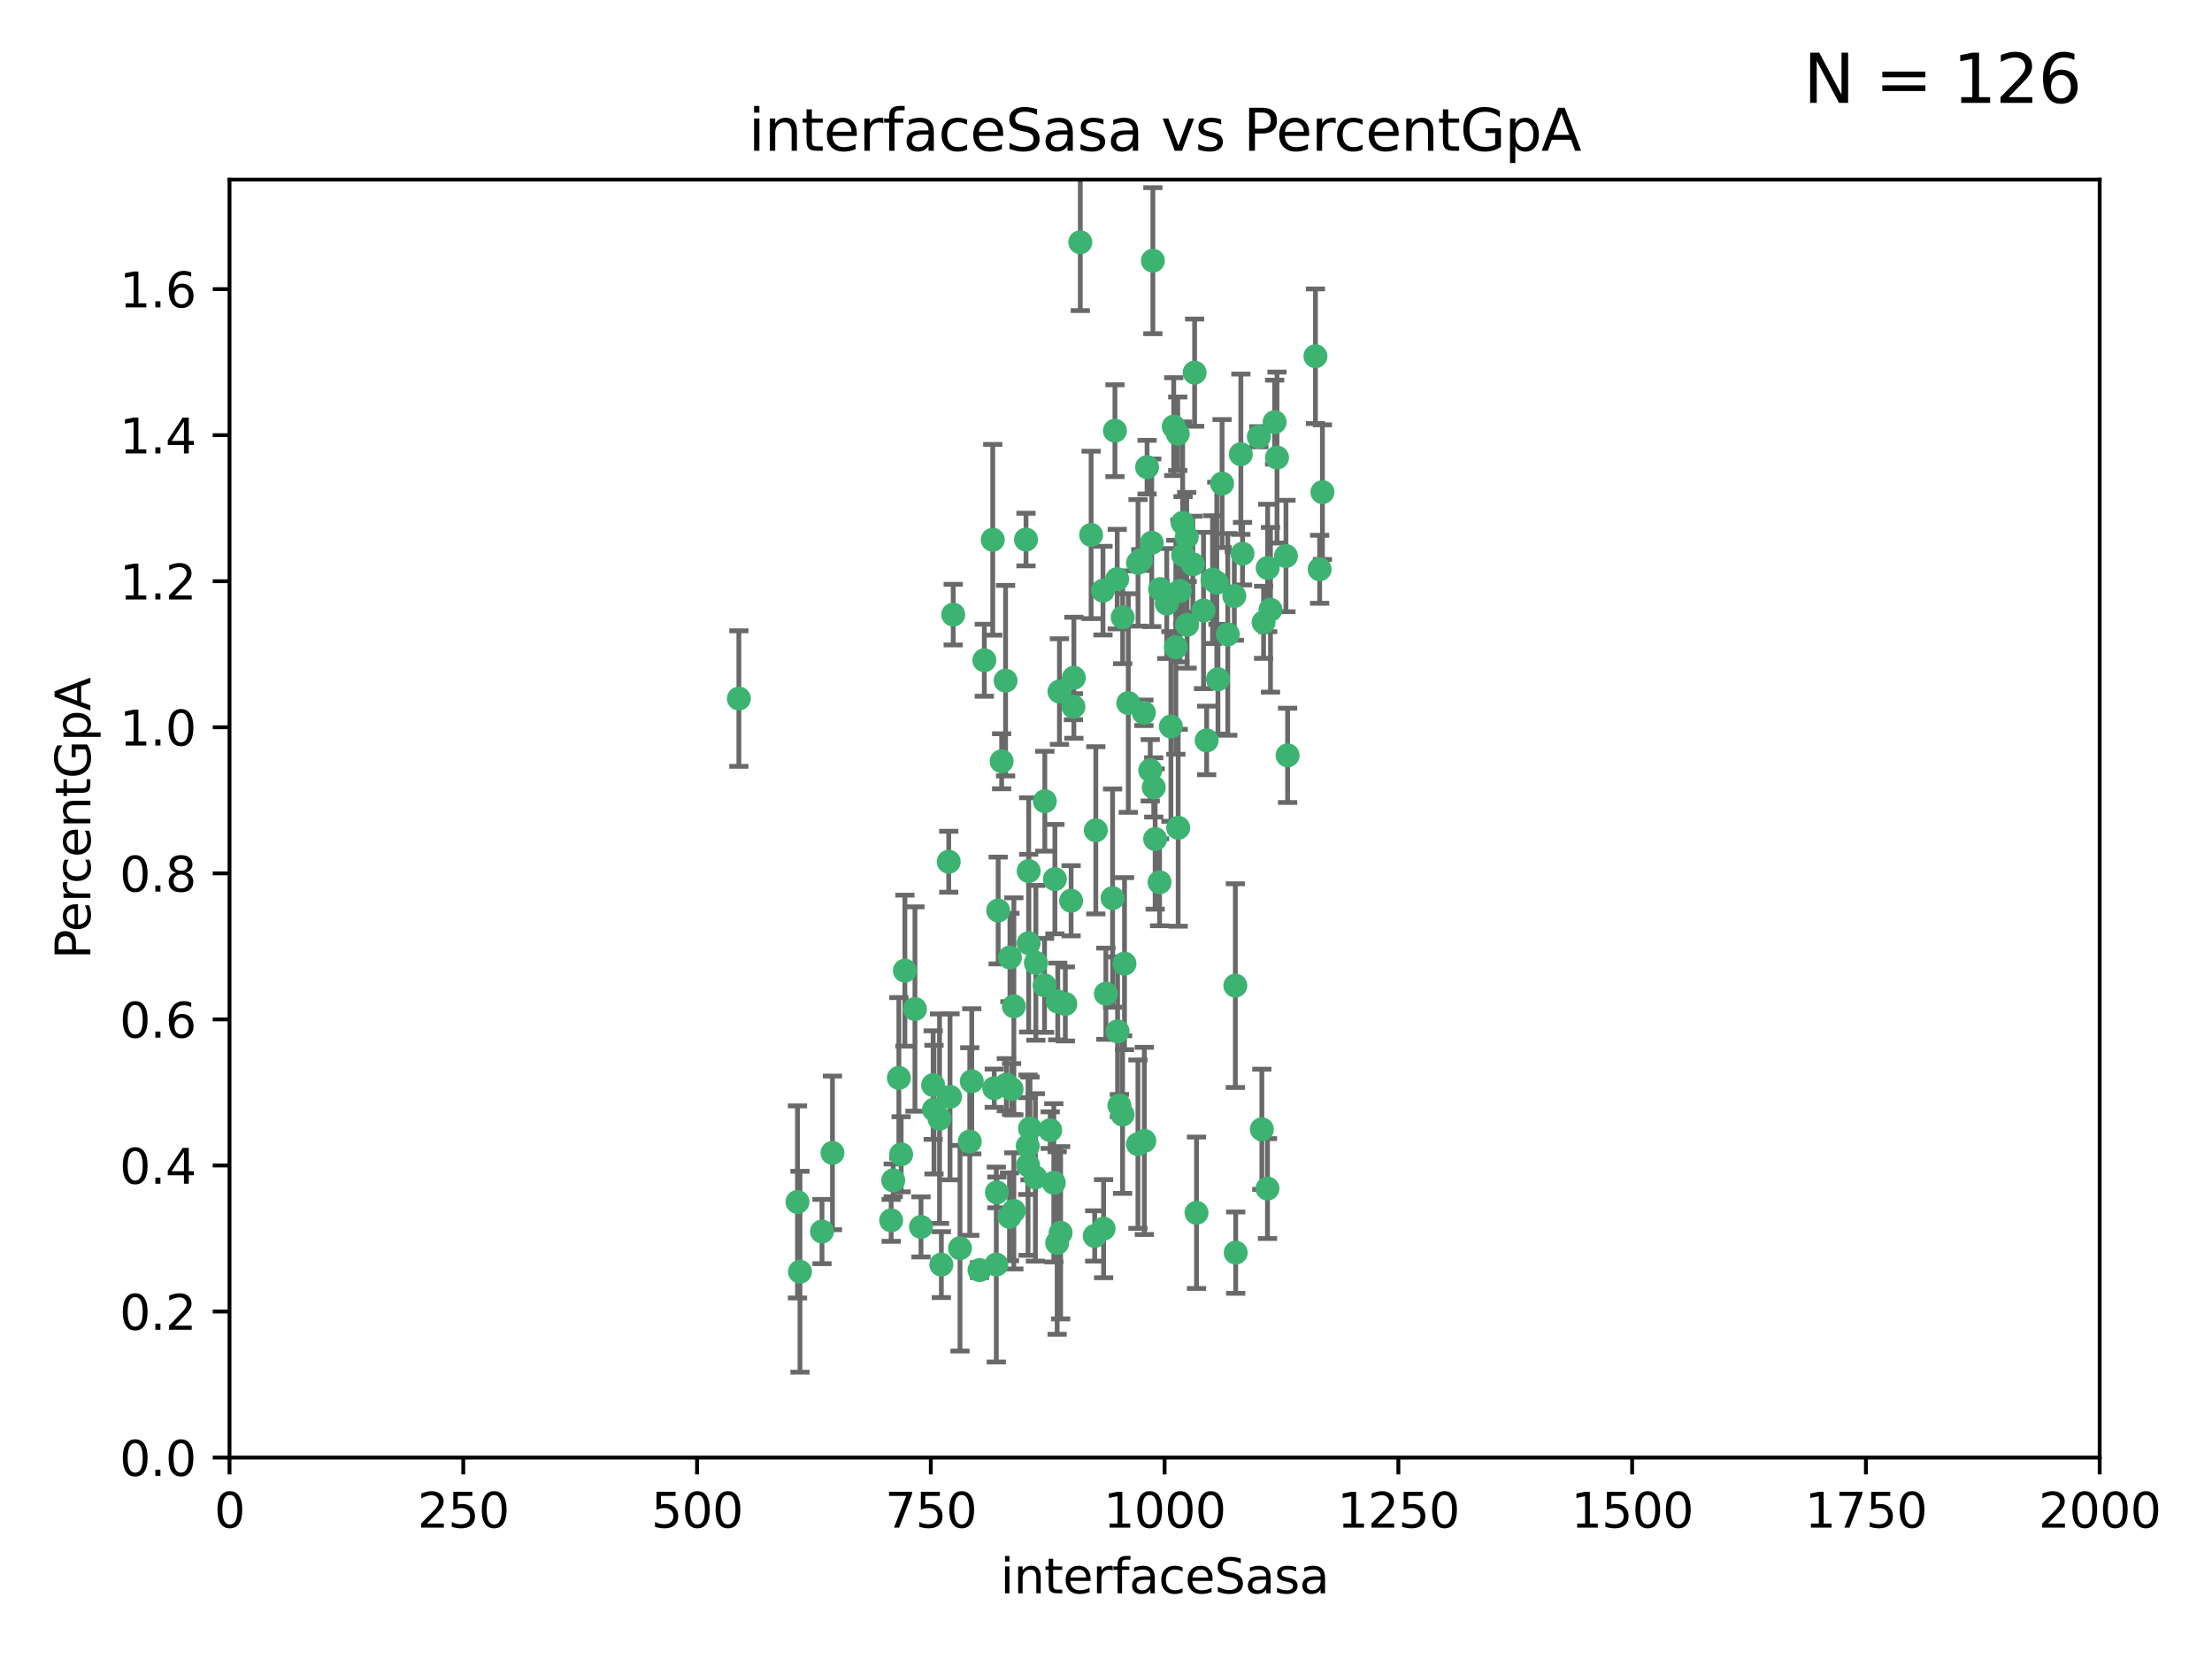 <?xml version="1.0" encoding="utf-8" standalone="no"?>
<!DOCTYPE svg PUBLIC "-//W3C//DTD SVG 1.1//EN"
  "http://www.w3.org/Graphics/SVG/1.1/DTD/svg11.dtd">
<svg xmlns:xlink="http://www.w3.org/1999/xlink" width="460.8pt" height="345.6pt" viewBox="0 0 460.8 345.6" xmlns="http://www.w3.org/2000/svg" version="1.1">
 <defs>
  <style type="text/css">*{stroke-linejoin: round; stroke-linecap: butt}</style>
 </defs>
 <g id="figure_1">
  <g id="patch_1">
   <path d="M 0 345.6 
L 460.8 345.6 
L 460.8 0 
L 0 0 
z
" style="fill: #ffffff"/>
  </g>
  <g id="axes_1">
   <g id="patch_2">
    <path d="M 47.81 303.64 
L 437.4 303.64 
L 437.4 37.411 
L 47.81 37.411 
z
" style="fill: #ffffff"/>
   </g>
   <g id="PathCollection_1">
    <defs>
     <path id="mc7d498e2aa" d="M 0 1.118 
C 0.297 1.118 0.581 1 0.791 0.791 
C 1 0.581 1.118 0.297 1.118 0 
C 1.118 -0.297 1 -0.581 0.791 -0.791 
C 0.581 -1 0.297 -1.118 0 -1.118 
C -0.297 -1.118 -0.581 -1 -0.791 -0.791 
C -1 -0.581 -1.118 -0.297 -1.118 0 
C -1.118 0.297 -1 0.581 -0.791 0.791 
C -0.581 1 -0.297 1.118 0 1.118 
z
" style="stroke: #3cb371"/>
    </defs>
    <g clip-path="url(#p414088a78c)">
     <use xlink:href="#mc7d498e2aa" x="275.486" y="102.526" style="fill: #3cb371; stroke: #3cb371"/>
     <use xlink:href="#mc7d498e2aa" x="274.906" y="118.592" style="fill: #3cb371; stroke: #3cb371"/>
     <use xlink:href="#mc7d498e2aa" x="258.839" y="115.347" style="fill: #3cb371; stroke: #3cb371"/>
     <use xlink:href="#mc7d498e2aa" x="266.025" y="95.318" style="fill: #3cb371; stroke: #3cb371"/>
     <use xlink:href="#mc7d498e2aa" x="274.033" y="74.211" style="fill: #3cb371; stroke: #3cb371"/>
     <use xlink:href="#mc7d498e2aa" x="244.948" y="134.836" style="fill: #3cb371; stroke: #3cb371"/>
     <use xlink:href="#mc7d498e2aa" x="245.342" y="90.362" style="fill: #3cb371; stroke: #3cb371"/>
     <use xlink:href="#mc7d498e2aa" x="238.294" y="148.487" style="fill: #3cb371; stroke: #3cb371"/>
     <use xlink:href="#mc7d498e2aa" x="265.53" y="87.939" style="fill: #3cb371; stroke: #3cb371"/>
     <use xlink:href="#mc7d498e2aa" x="240.166" y="54.304" style="fill: #3cb371; stroke: #3cb371"/>
     <use xlink:href="#mc7d498e2aa" x="233.876" y="128.593" style="fill: #3cb371; stroke: #3cb371"/>
     <use xlink:href="#mc7d498e2aa" x="246.37" y="108.935" style="fill: #3cb371; stroke: #3cb371"/>
     <use xlink:href="#mc7d498e2aa" x="247.296" y="130.157" style="fill: #3cb371; stroke: #3cb371"/>
     <use xlink:href="#mc7d498e2aa" x="231.774" y="187.094" style="fill: #3cb371; stroke: #3cb371"/>
     <use xlink:href="#mc7d498e2aa" x="238.956" y="97.317" style="fill: #3cb371; stroke: #3cb371"/>
     <use xlink:href="#mc7d498e2aa" x="243.059" y="125.723" style="fill: #3cb371; stroke: #3cb371"/>
     <use xlink:href="#mc7d498e2aa" x="230.374" y="207.013" style="fill: #3cb371; stroke: #3cb371"/>
     <use xlink:href="#mc7d498e2aa" x="267.887" y="115.829" style="fill: #3cb371; stroke: #3cb371"/>
     <use xlink:href="#mc7d498e2aa" x="245.788" y="123.117" style="fill: #3cb371; stroke: #3cb371"/>
     <use xlink:href="#mc7d498e2aa" x="219.756" y="183.14" style="fill: #3cb371; stroke: #3cb371"/>
     <use xlink:href="#mc7d498e2aa" x="220.702" y="144.057" style="fill: #3cb371; stroke: #3cb371"/>
     <use xlink:href="#mc7d498e2aa" x="217.656" y="166.909" style="fill: #3cb371; stroke: #3cb371"/>
     <use xlink:href="#mc7d498e2aa" x="244.508" y="88.874" style="fill: #3cb371; stroke: #3cb371"/>
     <use xlink:href="#mc7d498e2aa" x="221.928" y="209.141" style="fill: #3cb371; stroke: #3cb371"/>
     <use xlink:href="#mc7d498e2aa" x="166.13" y="250.385" style="fill: #3cb371; stroke: #3cb371"/>
     <use xlink:href="#mc7d498e2aa" x="250.718" y="127.171" style="fill: #3cb371; stroke: #3cb371"/>
     <use xlink:href="#mc7d498e2aa" x="245.435" y="172.439" style="fill: #3cb371; stroke: #3cb371"/>
     <use xlink:href="#mc7d498e2aa" x="264.664" y="127.028" style="fill: #3cb371; stroke: #3cb371"/>
     <use xlink:href="#mc7d498e2aa" x="191.859" y="255.586" style="fill: #3cb371; stroke: #3cb371"/>
     <use xlink:href="#mc7d498e2aa" x="240.345" y="164.032" style="fill: #3cb371; stroke: #3cb371"/>
     <use xlink:href="#mc7d498e2aa" x="196.1" y="263.443" style="fill: #3cb371; stroke: #3cb371"/>
     <use xlink:href="#mc7d498e2aa" x="229.772" y="123.038" style="fill: #3cb371; stroke: #3cb371"/>
     <use xlink:href="#mc7d498e2aa" x="257.131" y="124.161" style="fill: #3cb371; stroke: #3cb371"/>
     <use xlink:href="#mc7d498e2aa" x="153.919" y="145.522" style="fill: #3cb371; stroke: #3cb371"/>
     <use xlink:href="#mc7d498e2aa" x="268.23" y="157.353" style="fill: #3cb371; stroke: #3cb371"/>
     <use xlink:href="#mc7d498e2aa" x="211.2" y="252.251" style="fill: #3cb371; stroke: #3cb371"/>
     <use xlink:href="#mc7d498e2aa" x="206.808" y="112.441" style="fill: #3cb371; stroke: #3cb371"/>
     <use xlink:href="#mc7d498e2aa" x="246.456" y="115.624" style="fill: #3cb371; stroke: #3cb371"/>
     <use xlink:href="#mc7d498e2aa" x="252.596" y="120.746" style="fill: #3cb371; stroke: #3cb371"/>
     <use xlink:href="#mc7d498e2aa" x="239.93" y="113.07" style="fill: #3cb371; stroke: #3cb371"/>
     <use xlink:href="#mc7d498e2aa" x="215.791" y="200.575" style="fill: #3cb371; stroke: #3cb371"/>
     <use xlink:href="#mc7d498e2aa" x="185.643" y="254.222" style="fill: #3cb371; stroke: #3cb371"/>
     <use xlink:href="#mc7d498e2aa" x="232.737" y="120.64" style="fill: #3cb371; stroke: #3cb371"/>
     <use xlink:href="#mc7d498e2aa" x="225.044" y="50.463" style="fill: #3cb371; stroke: #3cb371"/>
     <use xlink:href="#mc7d498e2aa" x="264.075" y="118.317" style="fill: #3cb371; stroke: #3cb371"/>
     <use xlink:href="#mc7d498e2aa" x="255.769" y="132.151" style="fill: #3cb371; stroke: #3cb371"/>
     <use xlink:href="#mc7d498e2aa" x="248.492" y="117.548" style="fill: #3cb371; stroke: #3cb371"/>
     <use xlink:href="#mc7d498e2aa" x="233.191" y="230.303" style="fill: #3cb371; stroke: #3cb371"/>
     <use xlink:href="#mc7d498e2aa" x="198.57" y="128.033" style="fill: #3cb371; stroke: #3cb371"/>
     <use xlink:href="#mc7d498e2aa" x="241.67" y="122.726" style="fill: #3cb371; stroke: #3cb371"/>
     <use xlink:href="#mc7d498e2aa" x="213.736" y="112.4" style="fill: #3cb371; stroke: #3cb371"/>
     <use xlink:href="#mc7d498e2aa" x="253.48" y="121.39" style="fill: #3cb371; stroke: #3cb371"/>
     <use xlink:href="#mc7d498e2aa" x="227.298" y="111.43" style="fill: #3cb371; stroke: #3cb371"/>
     <use xlink:href="#mc7d498e2aa" x="257.419" y="260.948" style="fill: #3cb371; stroke: #3cb371"/>
     <use xlink:href="#mc7d498e2aa" x="223.706" y="141.186" style="fill: #3cb371; stroke: #3cb371"/>
     <use xlink:href="#mc7d498e2aa" x="228.046" y="257.472" style="fill: #3cb371; stroke: #3cb371"/>
     <use xlink:href="#mc7d498e2aa" x="254.581" y="100.735" style="fill: #3cb371; stroke: #3cb371"/>
     <use xlink:href="#mc7d498e2aa" x="218.778" y="235.426" style="fill: #3cb371; stroke: #3cb371"/>
     <use xlink:href="#mc7d498e2aa" x="223.131" y="187.642" style="fill: #3cb371; stroke: #3cb371"/>
     <use xlink:href="#mc7d498e2aa" x="262.238" y="90.985" style="fill: #3cb371; stroke: #3cb371"/>
     <use xlink:href="#mc7d498e2aa" x="237.649" y="116.663" style="fill: #3cb371; stroke: #3cb371"/>
     <use xlink:href="#mc7d498e2aa" x="237.069" y="117.25" style="fill: #3cb371; stroke: #3cb371"/>
     <use xlink:href="#mc7d498e2aa" x="262.866" y="235.252" style="fill: #3cb371; stroke: #3cb371"/>
     <use xlink:href="#mc7d498e2aa" x="229.899" y="255.956" style="fill: #3cb371; stroke: #3cb371"/>
     <use xlink:href="#mc7d498e2aa" x="207.67" y="248.399" style="fill: #3cb371; stroke: #3cb371"/>
     <use xlink:href="#mc7d498e2aa" x="214.099" y="238.745" style="fill: #3cb371; stroke: #3cb371"/>
     <use xlink:href="#mc7d498e2aa" x="214.288" y="196.482" style="fill: #3cb371; stroke: #3cb371"/>
     <use xlink:href="#mc7d498e2aa" x="210.388" y="199.457" style="fill: #3cb371; stroke: #3cb371"/>
     <use xlink:href="#mc7d498e2aa" x="186.074" y="245.891" style="fill: #3cb371; stroke: #3cb371"/>
     <use xlink:href="#mc7d498e2aa" x="238.386" y="237.668" style="fill: #3cb371; stroke: #3cb371"/>
     <use xlink:href="#mc7d498e2aa" x="195.724" y="233.04" style="fill: #3cb371; stroke: #3cb371"/>
     <use xlink:href="#mc7d498e2aa" x="247.216" y="111.877" style="fill: #3cb371; stroke: #3cb371"/>
     <use xlink:href="#mc7d498e2aa" x="214.295" y="181.451" style="fill: #3cb371; stroke: #3cb371"/>
     <use xlink:href="#mc7d498e2aa" x="187.252" y="224.544" style="fill: #3cb371; stroke: #3cb371"/>
     <use xlink:href="#mc7d498e2aa" x="214.568" y="235.075" style="fill: #3cb371; stroke: #3cb371"/>
     <use xlink:href="#mc7d498e2aa" x="194.569" y="231.155" style="fill: #3cb371; stroke: #3cb371"/>
     <use xlink:href="#mc7d498e2aa" x="187.729" y="240.46" style="fill: #3cb371; stroke: #3cb371"/>
     <use xlink:href="#mc7d498e2aa" x="211.206" y="209.633" style="fill: #3cb371; stroke: #3cb371"/>
     <use xlink:href="#mc7d498e2aa" x="207.117" y="226.694" style="fill: #3cb371; stroke: #3cb371"/>
     <use xlink:href="#mc7d498e2aa" x="234.254" y="200.742" style="fill: #3cb371; stroke: #3cb371"/>
     <use xlink:href="#mc7d498e2aa" x="197.907" y="228.491" style="fill: #3cb371; stroke: #3cb371"/>
     <use xlink:href="#mc7d498e2aa" x="210.729" y="226.863" style="fill: #3cb371; stroke: #3cb371"/>
     <use xlink:href="#mc7d498e2aa" x="232.265" y="89.722" style="fill: #3cb371; stroke: #3cb371"/>
     <use xlink:href="#mc7d498e2aa" x="228.278" y="172.967" style="fill: #3cb371; stroke: #3cb371"/>
     <use xlink:href="#mc7d498e2aa" x="258.492" y="94.622" style="fill: #3cb371; stroke: #3cb371"/>
     <use xlink:href="#mc7d498e2aa" x="205.056" y="137.537" style="fill: #3cb371; stroke: #3cb371"/>
     <use xlink:href="#mc7d498e2aa" x="173.416" y="240.17" style="fill: #3cb371; stroke: #3cb371"/>
     <use xlink:href="#mc7d498e2aa" x="220.348" y="208.627" style="fill: #3cb371; stroke: #3cb371"/>
     <use xlink:href="#mc7d498e2aa" x="237.053" y="238.351" style="fill: #3cb371; stroke: #3cb371"/>
     <use xlink:href="#mc7d498e2aa" x="207.548" y="263.429" style="fill: #3cb371; stroke: #3cb371"/>
     <use xlink:href="#mc7d498e2aa" x="210.296" y="253.486" style="fill: #3cb371; stroke: #3cb371"/>
     <use xlink:href="#mc7d498e2aa" x="249.255" y="252.643" style="fill: #3cb371; stroke: #3cb371"/>
     <use xlink:href="#mc7d498e2aa" x="217.595" y="205.263" style="fill: #3cb371; stroke: #3cb371"/>
     <use xlink:href="#mc7d498e2aa" x="232.809" y="214.843" style="fill: #3cb371; stroke: #3cb371"/>
     <use xlink:href="#mc7d498e2aa" x="253.722" y="141.497" style="fill: #3cb371; stroke: #3cb371"/>
     <use xlink:href="#mc7d498e2aa" x="264.04" y="247.6" style="fill: #3cb371; stroke: #3cb371"/>
     <use xlink:href="#mc7d498e2aa" x="204.049" y="264.585" style="fill: #3cb371; stroke: #3cb371"/>
     <use xlink:href="#mc7d498e2aa" x="219.526" y="246.398" style="fill: #3cb371; stroke: #3cb371"/>
     <use xlink:href="#mc7d498e2aa" x="220.948" y="256.806" style="fill: #3cb371; stroke: #3cb371"/>
     <use xlink:href="#mc7d498e2aa" x="194.395" y="226.045" style="fill: #3cb371; stroke: #3cb371"/>
     <use xlink:href="#mc7d498e2aa" x="239.615" y="160.464" style="fill: #3cb371; stroke: #3cb371"/>
     <use xlink:href="#mc7d498e2aa" x="257.347" y="205.321" style="fill: #3cb371; stroke: #3cb371"/>
     <use xlink:href="#mc7d498e2aa" x="241.557" y="183.793" style="fill: #3cb371; stroke: #3cb371"/>
     <use xlink:href="#mc7d498e2aa" x="263.228" y="129.634" style="fill: #3cb371; stroke: #3cb371"/>
     <use xlink:href="#mc7d498e2aa" x="233.853" y="232.184" style="fill: #3cb371; stroke: #3cb371"/>
     <use xlink:href="#mc7d498e2aa" x="207.937" y="189.677" style="fill: #3cb371; stroke: #3cb371"/>
     <use xlink:href="#mc7d498e2aa" x="220.225" y="258.939" style="fill: #3cb371; stroke: #3cb371"/>
     <use xlink:href="#mc7d498e2aa" x="251.371" y="154.242" style="fill: #3cb371; stroke: #3cb371"/>
     <use xlink:href="#mc7d498e2aa" x="214.161" y="242.728" style="fill: #3cb371; stroke: #3cb371"/>
     <use xlink:href="#mc7d498e2aa" x="223.611" y="147.219" style="fill: #3cb371; stroke: #3cb371"/>
     <use xlink:href="#mc7d498e2aa" x="240.64" y="174.785" style="fill: #3cb371; stroke: #3cb371"/>
     <use xlink:href="#mc7d498e2aa" x="171.234" y="256.55" style="fill: #3cb371; stroke: #3cb371"/>
     <use xlink:href="#mc7d498e2aa" x="202.019" y="237.798" style="fill: #3cb371; stroke: #3cb371"/>
     <use xlink:href="#mc7d498e2aa" x="190.603" y="210.197" style="fill: #3cb371; stroke: #3cb371"/>
     <use xlink:href="#mc7d498e2aa" x="166.649" y="264.919" style="fill: #3cb371; stroke: #3cb371"/>
     <use xlink:href="#mc7d498e2aa" x="235.045" y="146.454" style="fill: #3cb371; stroke: #3cb371"/>
     <use xlink:href="#mc7d498e2aa" x="209.638" y="225.964" style="fill: #3cb371; stroke: #3cb371"/>
     <use xlink:href="#mc7d498e2aa" x="209.48" y="141.79" style="fill: #3cb371; stroke: #3cb371"/>
     <use xlink:href="#mc7d498e2aa" x="243.922" y="151.336" style="fill: #3cb371; stroke: #3cb371"/>
     <use xlink:href="#mc7d498e2aa" x="199.986" y="260.024" style="fill: #3cb371; stroke: #3cb371"/>
     <use xlink:href="#mc7d498e2aa" x="248.862" y="77.63" style="fill: #3cb371; stroke: #3cb371"/>
     <use xlink:href="#mc7d498e2aa" x="197.639" y="179.513" style="fill: #3cb371; stroke: #3cb371"/>
     <use xlink:href="#mc7d498e2aa" x="188.507" y="202.204" style="fill: #3cb371; stroke: #3cb371"/>
     <use xlink:href="#mc7d498e2aa" x="208.658" y="158.587" style="fill: #3cb371; stroke: #3cb371"/>
     <use xlink:href="#mc7d498e2aa" x="202.434" y="225.255" style="fill: #3cb371; stroke: #3cb371"/>
     <use xlink:href="#mc7d498e2aa" x="215.694" y="245.278" style="fill: #3cb371; stroke: #3cb371"/>
    </g>
   </g>
   <g id="matplotlib.axis_1">
    <g id="xtick_1">
     <g id="line2d_1">
      <defs>
       <path id="m54d2ab9db3" d="M 0 0 
L 0 3.5 
" style="stroke: #000000; stroke-width: 0.8"/>
      </defs>
      <g>
       <use xlink:href="#m54d2ab9db3" x="47.81" y="303.64" style="stroke: #000000; stroke-width: 0.8"/>
      </g>
     </g>
     <g id="text_1">
      <!-- 0 -->
      <g transform="translate(44.629 318.238)scale(0.1 -0.1)">
       <defs>
        <path id="DejaVuSans-30" d="M 2034 4250 
Q 1547 4250 1301 3770 
Q 1056 3291 1056 2328 
Q 1056 1369 1301 889 
Q 1547 409 2034 409 
Q 2525 409 2770 889 
Q 3016 1369 3016 2328 
Q 3016 3291 2770 3770 
Q 2525 4250 2034 4250 
z
M 2034 4750 
Q 2819 4750 3233 4129 
Q 3647 3509 3647 2328 
Q 3647 1150 3233 529 
Q 2819 -91 2034 -91 
Q 1250 -91 836 529 
Q 422 1150 422 2328 
Q 422 3509 836 4129 
Q 1250 4750 2034 4750 
z
" transform="scale(0.016)"/>
       </defs>
       <use xlink:href="#DejaVuSans-30"/>
      </g>
     </g>
    </g>
    <g id="xtick_2">
     <g id="line2d_2">
      <g>
       <use xlink:href="#m54d2ab9db3" x="96.509" y="303.64" style="stroke: #000000; stroke-width: 0.8"/>
      </g>
     </g>
     <g id="text_2">
      <!-- 250 -->
      <g transform="translate(86.965 318.238)scale(0.1 -0.1)">
       <defs>
        <path id="DejaVuSans-32" d="M 1228 531 
L 3431 531 
L 3431 0 
L 469 0 
L 469 531 
Q 828 903 1448 1529 
Q 2069 2156 2228 2338 
Q 2531 2678 2651 2914 
Q 2772 3150 2772 3378 
Q 2772 3750 2511 3984 
Q 2250 4219 1831 4219 
Q 1534 4219 1204 4116 
Q 875 4013 500 3803 
L 500 4441 
Q 881 4594 1212 4672 
Q 1544 4750 1819 4750 
Q 2544 4750 2975 4387 
Q 3406 4025 3406 3419 
Q 3406 3131 3298 2873 
Q 3191 2616 2906 2266 
Q 2828 2175 2409 1742 
Q 1991 1309 1228 531 
z
" transform="scale(0.016)"/>
        <path id="DejaVuSans-35" d="M 691 4666 
L 3169 4666 
L 3169 4134 
L 1269 4134 
L 1269 2991 
Q 1406 3038 1543 3061 
Q 1681 3084 1819 3084 
Q 2600 3084 3056 2656 
Q 3513 2228 3513 1497 
Q 3513 744 3044 326 
Q 2575 -91 1722 -91 
Q 1428 -91 1123 -41 
Q 819 9 494 109 
L 494 744 
Q 775 591 1075 516 
Q 1375 441 1709 441 
Q 2250 441 2565 725 
Q 2881 1009 2881 1497 
Q 2881 1984 2565 2268 
Q 2250 2553 1709 2553 
Q 1456 2553 1204 2497 
Q 953 2441 691 2322 
L 691 4666 
z
" transform="scale(0.016)"/>
       </defs>
       <use xlink:href="#DejaVuSans-32"/>
       <use xlink:href="#DejaVuSans-35" x="63.623"/>
       <use xlink:href="#DejaVuSans-30" x="127.246"/>
      </g>
     </g>
    </g>
    <g id="xtick_3">
     <g id="line2d_3">
      <g>
       <use xlink:href="#m54d2ab9db3" x="145.208" y="303.64" style="stroke: #000000; stroke-width: 0.8"/>
      </g>
     </g>
     <g id="text_3">
      <!-- 500 -->
      <g transform="translate(135.664 318.238)scale(0.1 -0.1)">
       <use xlink:href="#DejaVuSans-35"/>
       <use xlink:href="#DejaVuSans-30" x="63.623"/>
       <use xlink:href="#DejaVuSans-30" x="127.246"/>
      </g>
     </g>
    </g>
    <g id="xtick_4">
     <g id="line2d_4">
      <g>
       <use xlink:href="#m54d2ab9db3" x="193.906" y="303.64" style="stroke: #000000; stroke-width: 0.8"/>
      </g>
     </g>
     <g id="text_4">
      <!-- 750 -->
      <g transform="translate(184.363 318.238)scale(0.1 -0.1)">
       <defs>
        <path id="DejaVuSans-37" d="M 525 4666 
L 3525 4666 
L 3525 4397 
L 1831 0 
L 1172 0 
L 2766 4134 
L 525 4134 
L 525 4666 
z
" transform="scale(0.016)"/>
       </defs>
       <use xlink:href="#DejaVuSans-37"/>
       <use xlink:href="#DejaVuSans-35" x="63.623"/>
       <use xlink:href="#DejaVuSans-30" x="127.246"/>
      </g>
     </g>
    </g>
    <g id="xtick_5">
     <g id="line2d_5">
      <g>
       <use xlink:href="#m54d2ab9db3" x="242.605" y="303.64" style="stroke: #000000; stroke-width: 0.8"/>
      </g>
     </g>
     <g id="text_5">
      <!-- 1000 -->
      <g transform="translate(229.88 318.238)scale(0.1 -0.1)">
       <defs>
        <path id="DejaVuSans-31" d="M 794 531 
L 1825 531 
L 1825 4091 
L 703 3866 
L 703 4441 
L 1819 4666 
L 2450 4666 
L 2450 531 
L 3481 531 
L 3481 0 
L 794 0 
L 794 531 
z
" transform="scale(0.016)"/>
       </defs>
       <use xlink:href="#DejaVuSans-31"/>
       <use xlink:href="#DejaVuSans-30" x="63.623"/>
       <use xlink:href="#DejaVuSans-30" x="127.246"/>
       <use xlink:href="#DejaVuSans-30" x="190.869"/>
      </g>
     </g>
    </g>
    <g id="xtick_6">
     <g id="line2d_6">
      <g>
       <use xlink:href="#m54d2ab9db3" x="291.304" y="303.64" style="stroke: #000000; stroke-width: 0.8"/>
      </g>
     </g>
     <g id="text_6">
      <!-- 1250 -->
      <g transform="translate(278.579 318.238)scale(0.1 -0.1)">
       <use xlink:href="#DejaVuSans-31"/>
       <use xlink:href="#DejaVuSans-32" x="63.623"/>
       <use xlink:href="#DejaVuSans-35" x="127.246"/>
       <use xlink:href="#DejaVuSans-30" x="190.869"/>
      </g>
     </g>
    </g>
    <g id="xtick_7">
     <g id="line2d_7">
      <g>
       <use xlink:href="#m54d2ab9db3" x="340.002" y="303.64" style="stroke: #000000; stroke-width: 0.8"/>
      </g>
     </g>
     <g id="text_7">
      <!-- 1500 -->
      <g transform="translate(327.277 318.238)scale(0.1 -0.1)">
       <use xlink:href="#DejaVuSans-31"/>
       <use xlink:href="#DejaVuSans-35" x="63.623"/>
       <use xlink:href="#DejaVuSans-30" x="127.246"/>
       <use xlink:href="#DejaVuSans-30" x="190.869"/>
      </g>
     </g>
    </g>
    <g id="xtick_8">
     <g id="line2d_8">
      <g>
       <use xlink:href="#m54d2ab9db3" x="388.701" y="303.64" style="stroke: #000000; stroke-width: 0.8"/>
      </g>
     </g>
     <g id="text_8">
      <!-- 1750 -->
      <g transform="translate(375.976 318.238)scale(0.1 -0.1)">
       <use xlink:href="#DejaVuSans-31"/>
       <use xlink:href="#DejaVuSans-37" x="63.623"/>
       <use xlink:href="#DejaVuSans-35" x="127.246"/>
       <use xlink:href="#DejaVuSans-30" x="190.869"/>
      </g>
     </g>
    </g>
    <g id="xtick_9">
     <g id="line2d_9">
      <g>
       <use xlink:href="#m54d2ab9db3" x="437.4" y="303.64" style="stroke: #000000; stroke-width: 0.8"/>
      </g>
     </g>
     <g id="text_9">
      <!-- 2000 -->
      <g transform="translate(424.675 318.238)scale(0.1 -0.1)">
       <use xlink:href="#DejaVuSans-32"/>
       <use xlink:href="#DejaVuSans-30" x="63.623"/>
       <use xlink:href="#DejaVuSans-30" x="127.246"/>
       <use xlink:href="#DejaVuSans-30" x="190.869"/>
      </g>
     </g>
    </g>
    <g id="text_10">
     <!-- interfaceSasa -->
     <g transform="translate(208.398 331.917)scale(0.1 -0.1)">
      <defs>
       <path id="DejaVuSans-69" d="M 603 3500 
L 1178 3500 
L 1178 0 
L 603 0 
L 603 3500 
z
M 603 4863 
L 1178 4863 
L 1178 4134 
L 603 4134 
L 603 4863 
z
" transform="scale(0.016)"/>
       <path id="DejaVuSans-6e" d="M 3513 2113 
L 3513 0 
L 2938 0 
L 2938 2094 
Q 2938 2591 2744 2837 
Q 2550 3084 2163 3084 
Q 1697 3084 1428 2787 
Q 1159 2491 1159 1978 
L 1159 0 
L 581 0 
L 581 3500 
L 1159 3500 
L 1159 2956 
Q 1366 3272 1645 3428 
Q 1925 3584 2291 3584 
Q 2894 3584 3203 3211 
Q 3513 2838 3513 2113 
z
" transform="scale(0.016)"/>
       <path id="DejaVuSans-74" d="M 1172 4494 
L 1172 3500 
L 2356 3500 
L 2356 3053 
L 1172 3053 
L 1172 1153 
Q 1172 725 1289 603 
Q 1406 481 1766 481 
L 2356 481 
L 2356 0 
L 1766 0 
Q 1100 0 847 248 
Q 594 497 594 1153 
L 594 3053 
L 172 3053 
L 172 3500 
L 594 3500 
L 594 4494 
L 1172 4494 
z
" transform="scale(0.016)"/>
       <path id="DejaVuSans-65" d="M 3597 1894 
L 3597 1613 
L 953 1613 
Q 991 1019 1311 708 
Q 1631 397 2203 397 
Q 2534 397 2845 478 
Q 3156 559 3463 722 
L 3463 178 
Q 3153 47 2828 -22 
Q 2503 -91 2169 -91 
Q 1331 -91 842 396 
Q 353 884 353 1716 
Q 353 2575 817 3079 
Q 1281 3584 2069 3584 
Q 2775 3584 3186 3129 
Q 3597 2675 3597 1894 
z
M 3022 2063 
Q 3016 2534 2758 2815 
Q 2500 3097 2075 3097 
Q 1594 3097 1305 2825 
Q 1016 2553 972 2059 
L 3022 2063 
z
" transform="scale(0.016)"/>
       <path id="DejaVuSans-72" d="M 2631 2963 
Q 2534 3019 2420 3045 
Q 2306 3072 2169 3072 
Q 1681 3072 1420 2755 
Q 1159 2438 1159 1844 
L 1159 0 
L 581 0 
L 581 3500 
L 1159 3500 
L 1159 2956 
Q 1341 3275 1631 3429 
Q 1922 3584 2338 3584 
Q 2397 3584 2469 3576 
Q 2541 3569 2628 3553 
L 2631 2963 
z
" transform="scale(0.016)"/>
       <path id="DejaVuSans-66" d="M 2375 4863 
L 2375 4384 
L 1825 4384 
Q 1516 4384 1395 4259 
Q 1275 4134 1275 3809 
L 1275 3500 
L 2222 3500 
L 2222 3053 
L 1275 3053 
L 1275 0 
L 697 0 
L 697 3053 
L 147 3053 
L 147 3500 
L 697 3500 
L 697 3744 
Q 697 4328 969 4595 
Q 1241 4863 1831 4863 
L 2375 4863 
z
" transform="scale(0.016)"/>
       <path id="DejaVuSans-61" d="M 2194 1759 
Q 1497 1759 1228 1600 
Q 959 1441 959 1056 
Q 959 750 1161 570 
Q 1363 391 1709 391 
Q 2188 391 2477 730 
Q 2766 1069 2766 1631 
L 2766 1759 
L 2194 1759 
z
M 3341 1997 
L 3341 0 
L 2766 0 
L 2766 531 
Q 2569 213 2275 61 
Q 1981 -91 1556 -91 
Q 1019 -91 701 211 
Q 384 513 384 1019 
Q 384 1609 779 1909 
Q 1175 2209 1959 2209 
L 2766 2209 
L 2766 2266 
Q 2766 2663 2505 2880 
Q 2244 3097 1772 3097 
Q 1472 3097 1187 3025 
Q 903 2953 641 2809 
L 641 3341 
Q 956 3463 1253 3523 
Q 1550 3584 1831 3584 
Q 2591 3584 2966 3190 
Q 3341 2797 3341 1997 
z
" transform="scale(0.016)"/>
       <path id="DejaVuSans-63" d="M 3122 3366 
L 3122 2828 
Q 2878 2963 2633 3030 
Q 2388 3097 2138 3097 
Q 1578 3097 1268 2742 
Q 959 2388 959 1747 
Q 959 1106 1268 751 
Q 1578 397 2138 397 
Q 2388 397 2633 464 
Q 2878 531 3122 666 
L 3122 134 
Q 2881 22 2623 -34 
Q 2366 -91 2075 -91 
Q 1284 -91 818 406 
Q 353 903 353 1747 
Q 353 2603 823 3093 
Q 1294 3584 2113 3584 
Q 2378 3584 2631 3529 
Q 2884 3475 3122 3366 
z
" transform="scale(0.016)"/>
       <path id="DejaVuSans-53" d="M 3425 4513 
L 3425 3897 
Q 3066 4069 2747 4153 
Q 2428 4238 2131 4238 
Q 1616 4238 1336 4038 
Q 1056 3838 1056 3469 
Q 1056 3159 1242 3001 
Q 1428 2844 1947 2747 
L 2328 2669 
Q 3034 2534 3370 2195 
Q 3706 1856 3706 1288 
Q 3706 609 3251 259 
Q 2797 -91 1919 -91 
Q 1588 -91 1214 -16 
Q 841 59 441 206 
L 441 856 
Q 825 641 1194 531 
Q 1563 422 1919 422 
Q 2459 422 2753 634 
Q 3047 847 3047 1241 
Q 3047 1584 2836 1778 
Q 2625 1972 2144 2069 
L 1759 2144 
Q 1053 2284 737 2584 
Q 422 2884 422 3419 
Q 422 4038 858 4394 
Q 1294 4750 2059 4750 
Q 2388 4750 2728 4690 
Q 3069 4631 3425 4513 
z
" transform="scale(0.016)"/>
       <path id="DejaVuSans-73" d="M 2834 3397 
L 2834 2853 
Q 2591 2978 2328 3040 
Q 2066 3103 1784 3103 
Q 1356 3103 1142 2972 
Q 928 2841 928 2578 
Q 928 2378 1081 2264 
Q 1234 2150 1697 2047 
L 1894 2003 
Q 2506 1872 2764 1633 
Q 3022 1394 3022 966 
Q 3022 478 2636 193 
Q 2250 -91 1575 -91 
Q 1294 -91 989 -36 
Q 684 19 347 128 
L 347 722 
Q 666 556 975 473 
Q 1284 391 1588 391 
Q 1994 391 2212 530 
Q 2431 669 2431 922 
Q 2431 1156 2273 1281 
Q 2116 1406 1581 1522 
L 1381 1569 
Q 847 1681 609 1914 
Q 372 2147 372 2553 
Q 372 3047 722 3315 
Q 1072 3584 1716 3584 
Q 2034 3584 2315 3537 
Q 2597 3491 2834 3397 
z
" transform="scale(0.016)"/>
      </defs>
      <use xlink:href="#DejaVuSans-69"/>
      <use xlink:href="#DejaVuSans-6e" x="27.783"/>
      <use xlink:href="#DejaVuSans-74" x="91.162"/>
      <use xlink:href="#DejaVuSans-65" x="130.371"/>
      <use xlink:href="#DejaVuSans-72" x="191.895"/>
      <use xlink:href="#DejaVuSans-66" x="233.008"/>
      <use xlink:href="#DejaVuSans-61" x="268.213"/>
      <use xlink:href="#DejaVuSans-63" x="329.492"/>
      <use xlink:href="#DejaVuSans-65" x="384.473"/>
      <use xlink:href="#DejaVuSans-53" x="445.996"/>
      <use xlink:href="#DejaVuSans-61" x="509.473"/>
      <use xlink:href="#DejaVuSans-73" x="570.752"/>
      <use xlink:href="#DejaVuSans-61" x="622.852"/>
     </g>
    </g>
   </g>
   <g id="matplotlib.axis_2">
    <g id="ytick_1">
     <g id="line2d_10">
      <defs>
       <path id="m322d9874f8" d="M 0 0 
L -3.5 0 
" style="stroke: #000000; stroke-width: 0.8"/>
      </defs>
      <g>
       <use xlink:href="#m322d9874f8" x="47.81" y="303.64" style="stroke: #000000; stroke-width: 0.8"/>
      </g>
     </g>
     <g id="text_11">
      <!-- 0.0 -->
      <g transform="translate(24.907 307.439)scale(0.1 -0.1)">
       <defs>
        <path id="DejaVuSans-2e" d="M 684 794 
L 1344 794 
L 1344 0 
L 684 0 
L 684 794 
z
" transform="scale(0.016)"/>
       </defs>
       <use xlink:href="#DejaVuSans-30"/>
       <use xlink:href="#DejaVuSans-2e" x="63.623"/>
       <use xlink:href="#DejaVuSans-30" x="95.41"/>
      </g>
     </g>
    </g>
    <g id="ytick_2">
     <g id="line2d_11">
      <g>
       <use xlink:href="#m322d9874f8" x="47.81" y="273.214" style="stroke: #000000; stroke-width: 0.8"/>
      </g>
     </g>
     <g id="text_12">
      <!-- 0.2 -->
      <g transform="translate(24.907 277.013)scale(0.1 -0.1)">
       <use xlink:href="#DejaVuSans-30"/>
       <use xlink:href="#DejaVuSans-2e" x="63.623"/>
       <use xlink:href="#DejaVuSans-32" x="95.41"/>
      </g>
     </g>
    </g>
    <g id="ytick_3">
     <g id="line2d_12">
      <g>
       <use xlink:href="#m322d9874f8" x="47.81" y="242.788" style="stroke: #000000; stroke-width: 0.8"/>
      </g>
     </g>
     <g id="text_13">
      <!-- 0.4 -->
      <g transform="translate(24.907 246.587)scale(0.1 -0.1)">
       <defs>
        <path id="DejaVuSans-34" d="M 2419 4116 
L 825 1625 
L 2419 1625 
L 2419 4116 
z
M 2253 4666 
L 3047 4666 
L 3047 1625 
L 3713 1625 
L 3713 1100 
L 3047 1100 
L 3047 0 
L 2419 0 
L 2419 1100 
L 313 1100 
L 313 1709 
L 2253 4666 
z
" transform="scale(0.016)"/>
       </defs>
       <use xlink:href="#DejaVuSans-30"/>
       <use xlink:href="#DejaVuSans-2e" x="63.623"/>
       <use xlink:href="#DejaVuSans-34" x="95.41"/>
      </g>
     </g>
    </g>
    <g id="ytick_4">
     <g id="line2d_13">
      <g>
       <use xlink:href="#m322d9874f8" x="47.81" y="212.362" style="stroke: #000000; stroke-width: 0.8"/>
      </g>
     </g>
     <g id="text_14">
      <!-- 0.6 -->
      <g transform="translate(24.907 216.161)scale(0.1 -0.1)">
       <defs>
        <path id="DejaVuSans-36" d="M 2113 2584 
Q 1688 2584 1439 2293 
Q 1191 2003 1191 1497 
Q 1191 994 1439 701 
Q 1688 409 2113 409 
Q 2538 409 2786 701 
Q 3034 994 3034 1497 
Q 3034 2003 2786 2293 
Q 2538 2584 2113 2584 
z
M 3366 4563 
L 3366 3988 
Q 3128 4100 2886 4159 
Q 2644 4219 2406 4219 
Q 1781 4219 1451 3797 
Q 1122 3375 1075 2522 
Q 1259 2794 1537 2939 
Q 1816 3084 2150 3084 
Q 2853 3084 3261 2657 
Q 3669 2231 3669 1497 
Q 3669 778 3244 343 
Q 2819 -91 2113 -91 
Q 1303 -91 875 529 
Q 447 1150 447 2328 
Q 447 3434 972 4092 
Q 1497 4750 2381 4750 
Q 2619 4750 2861 4703 
Q 3103 4656 3366 4563 
z
" transform="scale(0.016)"/>
       </defs>
       <use xlink:href="#DejaVuSans-30"/>
       <use xlink:href="#DejaVuSans-2e" x="63.623"/>
       <use xlink:href="#DejaVuSans-36" x="95.41"/>
      </g>
     </g>
    </g>
    <g id="ytick_5">
     <g id="line2d_14">
      <g>
       <use xlink:href="#m322d9874f8" x="47.81" y="181.935" style="stroke: #000000; stroke-width: 0.8"/>
      </g>
     </g>
     <g id="text_15">
      <!-- 0.8 -->
      <g transform="translate(24.907 185.735)scale(0.1 -0.1)">
       <defs>
        <path id="DejaVuSans-38" d="M 2034 2216 
Q 1584 2216 1326 1975 
Q 1069 1734 1069 1313 
Q 1069 891 1326 650 
Q 1584 409 2034 409 
Q 2484 409 2743 651 
Q 3003 894 3003 1313 
Q 3003 1734 2745 1975 
Q 2488 2216 2034 2216 
z
M 1403 2484 
Q 997 2584 770 2862 
Q 544 3141 544 3541 
Q 544 4100 942 4425 
Q 1341 4750 2034 4750 
Q 2731 4750 3128 4425 
Q 3525 4100 3525 3541 
Q 3525 3141 3298 2862 
Q 3072 2584 2669 2484 
Q 3125 2378 3379 2068 
Q 3634 1759 3634 1313 
Q 3634 634 3220 271 
Q 2806 -91 2034 -91 
Q 1263 -91 848 271 
Q 434 634 434 1313 
Q 434 1759 690 2068 
Q 947 2378 1403 2484 
z
M 1172 3481 
Q 1172 3119 1398 2916 
Q 1625 2713 2034 2713 
Q 2441 2713 2670 2916 
Q 2900 3119 2900 3481 
Q 2900 3844 2670 4047 
Q 2441 4250 2034 4250 
Q 1625 4250 1398 4047 
Q 1172 3844 1172 3481 
z
" transform="scale(0.016)"/>
       </defs>
       <use xlink:href="#DejaVuSans-30"/>
       <use xlink:href="#DejaVuSans-2e" x="63.623"/>
       <use xlink:href="#DejaVuSans-38" x="95.41"/>
      </g>
     </g>
    </g>
    <g id="ytick_6">
     <g id="line2d_15">
      <g>
       <use xlink:href="#m322d9874f8" x="47.81" y="151.509" style="stroke: #000000; stroke-width: 0.8"/>
      </g>
     </g>
     <g id="text_16">
      <!-- 1.0 -->
      <g transform="translate(24.907 155.308)scale(0.1 -0.1)">
       <use xlink:href="#DejaVuSans-31"/>
       <use xlink:href="#DejaVuSans-2e" x="63.623"/>
       <use xlink:href="#DejaVuSans-30" x="95.41"/>
      </g>
     </g>
    </g>
    <g id="ytick_7">
     <g id="line2d_16">
      <g>
       <use xlink:href="#m322d9874f8" x="47.81" y="121.083" style="stroke: #000000; stroke-width: 0.8"/>
      </g>
     </g>
     <g id="text_17">
      <!-- 1.2 -->
      <g transform="translate(24.907 124.882)scale(0.1 -0.1)">
       <use xlink:href="#DejaVuSans-31"/>
       <use xlink:href="#DejaVuSans-2e" x="63.623"/>
       <use xlink:href="#DejaVuSans-32" x="95.41"/>
      </g>
     </g>
    </g>
    <g id="ytick_8">
     <g id="line2d_17">
      <g>
       <use xlink:href="#m322d9874f8" x="47.81" y="90.657" style="stroke: #000000; stroke-width: 0.8"/>
      </g>
     </g>
     <g id="text_18">
      <!-- 1.4 -->
      <g transform="translate(24.907 94.456)scale(0.1 -0.1)">
       <use xlink:href="#DejaVuSans-31"/>
       <use xlink:href="#DejaVuSans-2e" x="63.623"/>
       <use xlink:href="#DejaVuSans-34" x="95.41"/>
      </g>
     </g>
    </g>
    <g id="ytick_9">
     <g id="line2d_18">
      <g>
       <use xlink:href="#m322d9874f8" x="47.81" y="60.231" style="stroke: #000000; stroke-width: 0.8"/>
      </g>
     </g>
     <g id="text_19">
      <!-- 1.6 -->
      <g transform="translate(24.907 64.03)scale(0.1 -0.1)">
       <use xlink:href="#DejaVuSans-31"/>
       <use xlink:href="#DejaVuSans-2e" x="63.623"/>
       <use xlink:href="#DejaVuSans-36" x="95.41"/>
      </g>
     </g>
    </g>
    <g id="text_20">
     <!-- PercentGpA -->
     <g transform="translate(18.827 199.802)rotate(-90)scale(0.1 -0.1)">
      <defs>
       <path id="DejaVuSans-50" d="M 1259 4147 
L 1259 2394 
L 2053 2394 
Q 2494 2394 2734 2622 
Q 2975 2850 2975 3272 
Q 2975 3691 2734 3919 
Q 2494 4147 2053 4147 
L 1259 4147 
z
M 628 4666 
L 2053 4666 
Q 2838 4666 3239 4311 
Q 3641 3956 3641 3272 
Q 3641 2581 3239 2228 
Q 2838 1875 2053 1875 
L 1259 1875 
L 1259 0 
L 628 0 
L 628 4666 
z
" transform="scale(0.016)"/>
       <path id="DejaVuSans-47" d="M 3809 666 
L 3809 1919 
L 2778 1919 
L 2778 2438 
L 4434 2438 
L 4434 434 
Q 4069 175 3628 42 
Q 3188 -91 2688 -91 
Q 1594 -91 976 548 
Q 359 1188 359 2328 
Q 359 3472 976 4111 
Q 1594 4750 2688 4750 
Q 3144 4750 3555 4637 
Q 3966 4525 4313 4306 
L 4313 3634 
Q 3963 3931 3569 4081 
Q 3175 4231 2741 4231 
Q 1884 4231 1454 3753 
Q 1025 3275 1025 2328 
Q 1025 1384 1454 906 
Q 1884 428 2741 428 
Q 3075 428 3337 486 
Q 3600 544 3809 666 
z
" transform="scale(0.016)"/>
       <path id="DejaVuSans-70" d="M 1159 525 
L 1159 -1331 
L 581 -1331 
L 581 3500 
L 1159 3500 
L 1159 2969 
Q 1341 3281 1617 3432 
Q 1894 3584 2278 3584 
Q 2916 3584 3314 3078 
Q 3713 2572 3713 1747 
Q 3713 922 3314 415 
Q 2916 -91 2278 -91 
Q 1894 -91 1617 61 
Q 1341 213 1159 525 
z
M 3116 1747 
Q 3116 2381 2855 2742 
Q 2594 3103 2138 3103 
Q 1681 3103 1420 2742 
Q 1159 2381 1159 1747 
Q 1159 1113 1420 752 
Q 1681 391 2138 391 
Q 2594 391 2855 752 
Q 3116 1113 3116 1747 
z
" transform="scale(0.016)"/>
       <path id="DejaVuSans-41" d="M 2188 4044 
L 1331 1722 
L 3047 1722 
L 2188 4044 
z
M 1831 4666 
L 2547 4666 
L 4325 0 
L 3669 0 
L 3244 1197 
L 1141 1197 
L 716 0 
L 50 0 
L 1831 4666 
z
" transform="scale(0.016)"/>
      </defs>
      <use xlink:href="#DejaVuSans-50"/>
      <use xlink:href="#DejaVuSans-65" x="56.678"/>
      <use xlink:href="#DejaVuSans-72" x="118.201"/>
      <use xlink:href="#DejaVuSans-63" x="157.064"/>
      <use xlink:href="#DejaVuSans-65" x="212.045"/>
      <use xlink:href="#DejaVuSans-6e" x="273.568"/>
      <use xlink:href="#DejaVuSans-74" x="336.947"/>
      <use xlink:href="#DejaVuSans-47" x="376.156"/>
      <use xlink:href="#DejaVuSans-70" x="453.646"/>
      <use xlink:href="#DejaVuSans-41" x="517.123"/>
     </g>
    </g>
   </g>
   <g id="LineCollection_1">
    <path d="M 275.486 116.551 
L 275.486 88.502 
" clip-path="url(#p414088a78c)" style="fill: none; stroke: #696969"/>
    <path d="M 274.906 125.671 
L 274.906 111.513 
" clip-path="url(#p414088a78c)" style="fill: none; stroke: #696969"/>
    <path d="M 258.839 121.856 
L 258.839 108.837 
" clip-path="url(#p414088a78c)" style="fill: none; stroke: #696969"/>
    <path d="M 266.025 113.125 
L 266.025 77.511 
" clip-path="url(#p414088a78c)" style="fill: none; stroke: #696969"/>
    <path d="M 274.033 88.233 
L 274.033 60.19 
" clip-path="url(#p414088a78c)" style="fill: none; stroke: #696969"/>
    <path d="M 244.948 157.119 
L 244.948 112.554 
" clip-path="url(#p414088a78c)" style="fill: none; stroke: #696969"/>
    <path d="M 245.342 98.017 
L 245.342 82.708 
" clip-path="url(#p414088a78c)" style="fill: none; stroke: #696969"/>
    <path d="M 238.294 151.141 
L 238.294 145.832 
" clip-path="url(#p414088a78c)" style="fill: none; stroke: #696969"/>
    <path d="M 265.53 96.688 
L 265.53 79.189 
" clip-path="url(#p414088a78c)" style="fill: none; stroke: #696969"/>
    <path d="M 240.166 69.514 
L 240.166 39.094 
" clip-path="url(#p414088a78c)" style="fill: none; stroke: #696969"/>
    <path d="M 233.876 138.259 
L 233.876 118.927 
" clip-path="url(#p414088a78c)" style="fill: none; stroke: #696969"/>
    <path d="M 246.37 129.975 
L 246.37 87.895 
" clip-path="url(#p414088a78c)" style="fill: none; stroke: #696969"/>
    <path d="M 247.296 139.176 
L 247.296 121.139 
" clip-path="url(#p414088a78c)" style="fill: none; stroke: #696969"/>
    <path d="M 231.774 209.823 
L 231.774 164.366 
" clip-path="url(#p414088a78c)" style="fill: none; stroke: #696969"/>
    <path d="M 238.956 102.911 
L 238.956 91.723 
" clip-path="url(#p414088a78c)" style="fill: none; stroke: #696969"/>
    <path d="M 243.059 137.173 
L 243.059 114.273 
" clip-path="url(#p414088a78c)" style="fill: none; stroke: #696969"/>
    <path d="M 230.374 216.511 
L 230.374 197.514 
" clip-path="url(#p414088a78c)" style="fill: none; stroke: #696969"/>
    <path d="M 267.887 127.434 
L 267.887 104.223 
" clip-path="url(#p414088a78c)" style="fill: none; stroke: #696969"/>
    <path d="M 245.788 137.906 
L 245.788 108.328 
" clip-path="url(#p414088a78c)" style="fill: none; stroke: #696969"/>
    <path d="M 219.756 194.535 
L 219.756 171.745 
" clip-path="url(#p414088a78c)" style="fill: none; stroke: #696969"/>
    <path d="M 220.702 155.054 
L 220.702 133.06 
" clip-path="url(#p414088a78c)" style="fill: none; stroke: #696969"/>
    <path d="M 217.656 177.313 
L 217.656 156.505 
" clip-path="url(#p414088a78c)" style="fill: none; stroke: #696969"/>
    <path d="M 244.508 99.068 
L 244.508 78.679 
" clip-path="url(#p414088a78c)" style="fill: none; stroke: #696969"/>
    <path d="M 221.928 216.853 
L 221.928 201.43 
" clip-path="url(#p414088a78c)" style="fill: none; stroke: #696969"/>
    <path d="M 166.13 270.394 
L 166.13 230.377 
" clip-path="url(#p414088a78c)" style="fill: none; stroke: #696969"/>
    <path d="M 250.718 143.45 
L 250.718 110.892 
" clip-path="url(#p414088a78c)" style="fill: none; stroke: #696969"/>
    <path d="M 245.435 192.948 
L 245.435 151.931 
" clip-path="url(#p414088a78c)" style="fill: none; stroke: #696969"/>
    <path d="M 264.664 144.184 
L 264.664 109.872 
" clip-path="url(#p414088a78c)" style="fill: none; stroke: #696969"/>
    <path d="M 191.859 261.846 
L 191.859 249.326 
" clip-path="url(#p414088a78c)" style="fill: none; stroke: #696969"/>
    <path d="M 240.345 170.206 
L 240.345 157.858 
" clip-path="url(#p414088a78c)" style="fill: none; stroke: #696969"/>
    <path d="M 196.1 270.302 
L 196.1 256.584 
" clip-path="url(#p414088a78c)" style="fill: none; stroke: #696969"/>
    <path d="M 229.772 132.269 
L 229.772 113.807 
" clip-path="url(#p414088a78c)" style="fill: none; stroke: #696969"/>
    <path d="M 257.131 133.371 
L 257.131 114.951 
" clip-path="url(#p414088a78c)" style="fill: none; stroke: #696969"/>
    <path d="M 153.919 159.637 
L 153.919 131.407 
" clip-path="url(#p414088a78c)" style="fill: none; stroke: #696969"/>
    <path d="M 268.23 167.175 
L 268.23 147.531 
" clip-path="url(#p414088a78c)" style="fill: none; stroke: #696969"/>
    <path d="M 211.2 264.346 
L 211.2 240.155 
" clip-path="url(#p414088a78c)" style="fill: none; stroke: #696969"/>
    <path d="M 206.808 132.308 
L 206.808 92.574 
" clip-path="url(#p414088a78c)" style="fill: none; stroke: #696969"/>
    <path d="M 246.456 127.805 
L 246.456 103.444 
" clip-path="url(#p414088a78c)" style="fill: none; stroke: #696969"/>
    <path d="M 252.596 134.052 
L 252.596 107.441 
" clip-path="url(#p414088a78c)" style="fill: none; stroke: #696969"/>
    <path d="M 239.93 130.531 
L 239.93 95.608 
" clip-path="url(#p414088a78c)" style="fill: none; stroke: #696969"/>
    <path d="M 215.791 216.692 
L 215.791 184.457 
" clip-path="url(#p414088a78c)" style="fill: none; stroke: #696969"/>
    <path d="M 185.643 258.588 
L 185.643 249.857 
" clip-path="url(#p414088a78c)" style="fill: none; stroke: #696969"/>
    <path d="M 232.737 131.008 
L 232.737 110.272 
" clip-path="url(#p414088a78c)" style="fill: none; stroke: #696969"/>
    <path d="M 225.044 64.704 
L 225.044 36.222 
" clip-path="url(#p414088a78c)" style="fill: none; stroke: #696969"/>
    <path d="M 264.075 131.588 
L 264.075 105.046 
" clip-path="url(#p414088a78c)" style="fill: none; stroke: #696969"/>
    <path d="M 255.769 153.161 
L 255.769 111.142 
" clip-path="url(#p414088a78c)" style="fill: none; stroke: #696969"/>
    <path d="M 248.492 127.556 
L 248.492 107.539 
" clip-path="url(#p414088a78c)" style="fill: none; stroke: #696969"/>
    <path d="M 233.191 232.607 
L 233.191 227.999 
" clip-path="url(#p414088a78c)" style="fill: none; stroke: #696969"/>
    <path d="M 198.57 134.352 
L 198.57 121.715 
" clip-path="url(#p414088a78c)" style="fill: none; stroke: #696969"/>
    <path d="M 241.67 124.287 
L 241.67 121.164 
" clip-path="url(#p414088a78c)" style="fill: none; stroke: #696969"/>
    <path d="M 213.736 117.881 
L 213.736 106.919 
" clip-path="url(#p414088a78c)" style="fill: none; stroke: #696969"/>
    <path d="M 253.48 142.334 
L 253.48 100.445 
" clip-path="url(#p414088a78c)" style="fill: none; stroke: #696969"/>
    <path d="M 227.298 128.867 
L 227.298 93.993 
" clip-path="url(#p414088a78c)" style="fill: none; stroke: #696969"/>
    <path d="M 257.419 269.417 
L 257.419 252.479 
" clip-path="url(#p414088a78c)" style="fill: none; stroke: #696969"/>
    <path d="M 223.706 153.788 
L 223.706 128.583 
" clip-path="url(#p414088a78c)" style="fill: none; stroke: #696969"/>
    <path d="M 228.046 262.714 
L 228.046 252.23 
" clip-path="url(#p414088a78c)" style="fill: none; stroke: #696969"/>
    <path d="M 254.581 114.065 
L 254.581 87.405 
" clip-path="url(#p414088a78c)" style="fill: none; stroke: #696969"/>
    <path d="M 218.778 239.235 
L 218.778 231.618 
" clip-path="url(#p414088a78c)" style="fill: none; stroke: #696969"/>
    <path d="M 223.131 194.952 
L 223.131 180.332 
" clip-path="url(#p414088a78c)" style="fill: none; stroke: #696969"/>
    <path d="M 262.238 93.09 
L 262.238 88.88 
" clip-path="url(#p414088a78c)" style="fill: none; stroke: #696969"/>
    <path d="M 237.649 118.845 
L 237.649 114.48 
" clip-path="url(#p414088a78c)" style="fill: none; stroke: #696969"/>
    <path d="M 237.069 130.424 
L 237.069 104.076 
" clip-path="url(#p414088a78c)" style="fill: none; stroke: #696969"/>
    <path d="M 262.866 247.774 
L 262.866 222.731 
" clip-path="url(#p414088a78c)" style="fill: none; stroke: #696969"/>
    <path d="M 229.899 266.177 
L 229.899 245.734 
" clip-path="url(#p414088a78c)" style="fill: none; stroke: #696969"/>
    <path d="M 207.67 251.602 
L 207.67 245.196 
" clip-path="url(#p414088a78c)" style="fill: none; stroke: #696969"/>
    <path d="M 214.099 248.833 
L 214.099 228.656 
" clip-path="url(#p414088a78c)" style="fill: none; stroke: #696969"/>
    <path d="M 214.288 214.989 
L 214.288 177.976 
" clip-path="url(#p414088a78c)" style="fill: none; stroke: #696969"/>
    <path d="M 210.388 208.661 
L 210.388 190.254 
" clip-path="url(#p414088a78c)" style="fill: none; stroke: #696969"/>
    <path d="M 186.074 249.307 
L 186.074 242.474 
" clip-path="url(#p414088a78c)" style="fill: none; stroke: #696969"/>
    <path d="M 238.386 257.164 
L 238.386 218.172 
" clip-path="url(#p414088a78c)" style="fill: none; stroke: #696969"/>
    <path d="M 195.724 254.859 
L 195.724 211.22 
" clip-path="url(#p414088a78c)" style="fill: none; stroke: #696969"/>
    <path d="M 247.216 121.164 
L 247.216 102.59 
" clip-path="url(#p414088a78c)" style="fill: none; stroke: #696969"/>
    <path d="M 214.295 196.715 
L 214.295 166.186 
" clip-path="url(#p414088a78c)" style="fill: none; stroke: #696969"/>
    <path d="M 187.252 241.275 
L 187.252 207.813 
" clip-path="url(#p414088a78c)" style="fill: none; stroke: #696969"/>
    <path d="M 214.568 245.783 
L 214.568 224.368 
" clip-path="url(#p414088a78c)" style="fill: none; stroke: #696969"/>
    <path d="M 194.569 244.556 
L 194.569 217.754 
" clip-path="url(#p414088a78c)" style="fill: none; stroke: #696969"/>
    <path d="M 187.729 248.283 
L 187.729 232.638 
" clip-path="url(#p414088a78c)" style="fill: none; stroke: #696969"/>
    <path d="M 211.206 232.235 
L 211.206 187.031 
" clip-path="url(#p414088a78c)" style="fill: none; stroke: #696969"/>
    <path d="M 207.117 230.679 
L 207.117 222.709 
" clip-path="url(#p414088a78c)" style="fill: none; stroke: #696969"/>
    <path d="M 234.254 218.655 
L 234.254 182.829 
" clip-path="url(#p414088a78c)" style="fill: none; stroke: #696969"/>
    <path d="M 197.907 245.782 
L 197.907 211.201 
" clip-path="url(#p414088a78c)" style="fill: none; stroke: #696969"/>
    <path d="M 210.729 232.164 
L 210.729 221.562 
" clip-path="url(#p414088a78c)" style="fill: none; stroke: #696969"/>
    <path d="M 232.265 99.288 
L 232.265 80.155 
" clip-path="url(#p414088a78c)" style="fill: none; stroke: #696969"/>
    <path d="M 228.278 190.388 
L 228.278 155.547 
" clip-path="url(#p414088a78c)" style="fill: none; stroke: #696969"/>
    <path d="M 258.492 111.321 
L 258.492 77.924 
" clip-path="url(#p414088a78c)" style="fill: none; stroke: #696969"/>
    <path d="M 205.056 145.036 
L 205.056 130.037 
" clip-path="url(#p414088a78c)" style="fill: none; stroke: #696969"/>
    <path d="M 173.416 256.178 
L 173.416 224.163 
" clip-path="url(#p414088a78c)" style="fill: none; stroke: #696969"/>
    <path d="M 220.348 216.618 
L 220.348 200.636 
" clip-path="url(#p414088a78c)" style="fill: none; stroke: #696969"/>
    <path d="M 237.053 255.886 
L 237.053 220.815 
" clip-path="url(#p414088a78c)" style="fill: none; stroke: #696969"/>
    <path d="M 207.548 283.728 
L 207.548 243.13 
" clip-path="url(#p414088a78c)" style="fill: none; stroke: #696969"/>
    <path d="M 210.296 262.628 
L 210.296 244.343 
" clip-path="url(#p414088a78c)" style="fill: none; stroke: #696969"/>
    <path d="M 249.255 268.416 
L 249.255 236.869 
" clip-path="url(#p414088a78c)" style="fill: none; stroke: #696969"/>
    <path d="M 217.595 215.051 
L 217.595 195.476 
" clip-path="url(#p414088a78c)" style="fill: none; stroke: #696969"/>
    <path d="M 232.809 230.338 
L 232.809 199.348 
" clip-path="url(#p414088a78c)" style="fill: none; stroke: #696969"/>
    <path d="M 253.722 152.925 
L 253.722 130.07 
" clip-path="url(#p414088a78c)" style="fill: none; stroke: #696969"/>
    <path d="M 264.04 258.005 
L 264.04 237.194 
" clip-path="url(#p414088a78c)" style="fill: none; stroke: #696969"/>
    <path d="M 204.049 266.135 
L 204.049 263.035 
" clip-path="url(#p414088a78c)" style="fill: none; stroke: #696969"/>
    <path d="M 219.526 262.879 
L 219.526 229.916 
" clip-path="url(#p414088a78c)" style="fill: none; stroke: #696969"/>
    <path d="M 220.948 274.747 
L 220.948 238.864 
" clip-path="url(#p414088a78c)" style="fill: none; stroke: #696969"/>
    <path d="M 194.395 237.349 
L 194.395 214.741 
" clip-path="url(#p414088a78c)" style="fill: none; stroke: #696969"/>
    <path d="M 239.615 166.859 
L 239.615 154.07 
" clip-path="url(#p414088a78c)" style="fill: none; stroke: #696969"/>
    <path d="M 257.347 226.542 
L 257.347 184.101 
" clip-path="url(#p414088a78c)" style="fill: none; stroke: #696969"/>
    <path d="M 241.557 192.858 
L 241.557 174.727 
" clip-path="url(#p414088a78c)" style="fill: none; stroke: #696969"/>
    <path d="M 263.228 137.148 
L 263.228 122.121 
" clip-path="url(#p414088a78c)" style="fill: none; stroke: #696969"/>
    <path d="M 233.853 248.599 
L 233.853 215.768 
" clip-path="url(#p414088a78c)" style="fill: none; stroke: #696969"/>
    <path d="M 207.937 200.8 
L 207.937 178.554 
" clip-path="url(#p414088a78c)" style="fill: none; stroke: #696969"/>
    <path d="M 220.225 277.956 
L 220.225 239.922 
" clip-path="url(#p414088a78c)" style="fill: none; stroke: #696969"/>
    <path d="M 251.371 161.382 
L 251.371 147.102 
" clip-path="url(#p414088a78c)" style="fill: none; stroke: #696969"/>
    <path d="M 214.161 261.509 
L 214.161 223.947 
" clip-path="url(#p414088a78c)" style="fill: none; stroke: #696969"/>
    <path d="M 223.611 149.931 
L 223.611 144.506 
" clip-path="url(#p414088a78c)" style="fill: none; stroke: #696969"/>
    <path d="M 240.64 189.396 
L 240.64 160.174 
" clip-path="url(#p414088a78c)" style="fill: none; stroke: #696969"/>
    <path d="M 171.234 263.244 
L 171.234 249.856 
" clip-path="url(#p414088a78c)" style="fill: none; stroke: #696969"/>
    <path d="M 202.019 257.338 
L 202.019 218.259 
" clip-path="url(#p414088a78c)" style="fill: none; stroke: #696969"/>
    <path d="M 190.603 231.483 
L 190.603 188.911 
" clip-path="url(#p414088a78c)" style="fill: none; stroke: #696969"/>
    <path d="M 166.649 285.846 
L 166.649 243.993 
" clip-path="url(#p414088a78c)" style="fill: none; stroke: #696969"/>
    <path d="M 235.045 169.221 
L 235.045 123.686 
" clip-path="url(#p414088a78c)" style="fill: none; stroke: #696969"/>
    <path d="M 209.638 231.4 
L 209.638 220.527 
" clip-path="url(#p414088a78c)" style="fill: none; stroke: #696969"/>
    <path d="M 209.48 161.635 
L 209.48 121.944 
" clip-path="url(#p414088a78c)" style="fill: none; stroke: #696969"/>
    <path d="M 243.922 171.095 
L 243.922 131.576 
" clip-path="url(#p414088a78c)" style="fill: none; stroke: #696969"/>
    <path d="M 199.986 281.442 
L 199.986 238.607 
" clip-path="url(#p414088a78c)" style="fill: none; stroke: #696969"/>
    <path d="M 248.862 88.796 
L 248.862 66.463 
" clip-path="url(#p414088a78c)" style="fill: none; stroke: #696969"/>
    <path d="M 197.639 185.864 
L 197.639 173.162 
" clip-path="url(#p414088a78c)" style="fill: none; stroke: #696969"/>
    <path d="M 188.507 217.934 
L 188.507 186.473 
" clip-path="url(#p414088a78c)" style="fill: none; stroke: #696969"/>
    <path d="M 208.658 164.314 
L 208.658 152.86 
" clip-path="url(#p414088a78c)" style="fill: none; stroke: #696969"/>
    <path d="M 202.434 240.373 
L 202.434 210.138 
" clip-path="url(#p414088a78c)" style="fill: none; stroke: #696969"/>
    <path d="M 215.694 262.717 
L 215.694 227.838 
" clip-path="url(#p414088a78c)" style="fill: none; stroke: #696969"/>
   </g>
   <g id="line2d_19">
    <defs>
     <path id="m59494bf012" d="M 2 0 
L -2 -0 
" style="stroke: #696969"/>
    </defs>
    <g clip-path="url(#p414088a78c)">
     <use xlink:href="#m59494bf012" x="275.486" y="116.551" style="fill: #696969; stroke: #696969"/>
     <use xlink:href="#m59494bf012" x="274.906" y="125.671" style="fill: #696969; stroke: #696969"/>
     <use xlink:href="#m59494bf012" x="258.839" y="121.856" style="fill: #696969; stroke: #696969"/>
     <use xlink:href="#m59494bf012" x="266.025" y="113.125" style="fill: #696969; stroke: #696969"/>
     <use xlink:href="#m59494bf012" x="274.033" y="88.233" style="fill: #696969; stroke: #696969"/>
     <use xlink:href="#m59494bf012" x="244.948" y="157.119" style="fill: #696969; stroke: #696969"/>
     <use xlink:href="#m59494bf012" x="245.342" y="98.017" style="fill: #696969; stroke: #696969"/>
     <use xlink:href="#m59494bf012" x="238.294" y="151.141" style="fill: #696969; stroke: #696969"/>
     <use xlink:href="#m59494bf012" x="265.53" y="96.688" style="fill: #696969; stroke: #696969"/>
     <use xlink:href="#m59494bf012" x="240.166" y="69.514" style="fill: #696969; stroke: #696969"/>
     <use xlink:href="#m59494bf012" x="233.876" y="138.259" style="fill: #696969; stroke: #696969"/>
     <use xlink:href="#m59494bf012" x="246.37" y="129.975" style="fill: #696969; stroke: #696969"/>
     <use xlink:href="#m59494bf012" x="247.296" y="139.176" style="fill: #696969; stroke: #696969"/>
     <use xlink:href="#m59494bf012" x="231.774" y="209.823" style="fill: #696969; stroke: #696969"/>
     <use xlink:href="#m59494bf012" x="238.956" y="102.911" style="fill: #696969; stroke: #696969"/>
     <use xlink:href="#m59494bf012" x="243.059" y="137.173" style="fill: #696969; stroke: #696969"/>
     <use xlink:href="#m59494bf012" x="230.374" y="216.511" style="fill: #696969; stroke: #696969"/>
     <use xlink:href="#m59494bf012" x="267.887" y="127.434" style="fill: #696969; stroke: #696969"/>
     <use xlink:href="#m59494bf012" x="245.788" y="137.906" style="fill: #696969; stroke: #696969"/>
     <use xlink:href="#m59494bf012" x="219.756" y="194.535" style="fill: #696969; stroke: #696969"/>
     <use xlink:href="#m59494bf012" x="220.702" y="155.054" style="fill: #696969; stroke: #696969"/>
     <use xlink:href="#m59494bf012" x="217.656" y="177.313" style="fill: #696969; stroke: #696969"/>
     <use xlink:href="#m59494bf012" x="244.508" y="99.068" style="fill: #696969; stroke: #696969"/>
     <use xlink:href="#m59494bf012" x="221.928" y="216.853" style="fill: #696969; stroke: #696969"/>
     <use xlink:href="#m59494bf012" x="166.13" y="270.394" style="fill: #696969; stroke: #696969"/>
     <use xlink:href="#m59494bf012" x="250.718" y="143.45" style="fill: #696969; stroke: #696969"/>
     <use xlink:href="#m59494bf012" x="245.435" y="192.948" style="fill: #696969; stroke: #696969"/>
     <use xlink:href="#m59494bf012" x="264.664" y="144.184" style="fill: #696969; stroke: #696969"/>
     <use xlink:href="#m59494bf012" x="191.859" y="261.846" style="fill: #696969; stroke: #696969"/>
     <use xlink:href="#m59494bf012" x="240.345" y="170.206" style="fill: #696969; stroke: #696969"/>
     <use xlink:href="#m59494bf012" x="196.1" y="270.302" style="fill: #696969; stroke: #696969"/>
     <use xlink:href="#m59494bf012" x="229.772" y="132.269" style="fill: #696969; stroke: #696969"/>
     <use xlink:href="#m59494bf012" x="257.131" y="133.371" style="fill: #696969; stroke: #696969"/>
     <use xlink:href="#m59494bf012" x="153.919" y="159.637" style="fill: #696969; stroke: #696969"/>
     <use xlink:href="#m59494bf012" x="268.23" y="167.175" style="fill: #696969; stroke: #696969"/>
     <use xlink:href="#m59494bf012" x="211.2" y="264.346" style="fill: #696969; stroke: #696969"/>
     <use xlink:href="#m59494bf012" x="206.808" y="132.308" style="fill: #696969; stroke: #696969"/>
     <use xlink:href="#m59494bf012" x="246.456" y="127.805" style="fill: #696969; stroke: #696969"/>
     <use xlink:href="#m59494bf012" x="252.596" y="134.052" style="fill: #696969; stroke: #696969"/>
     <use xlink:href="#m59494bf012" x="239.93" y="130.531" style="fill: #696969; stroke: #696969"/>
     <use xlink:href="#m59494bf012" x="215.791" y="216.692" style="fill: #696969; stroke: #696969"/>
     <use xlink:href="#m59494bf012" x="185.643" y="258.588" style="fill: #696969; stroke: #696969"/>
     <use xlink:href="#m59494bf012" x="232.737" y="131.008" style="fill: #696969; stroke: #696969"/>
     <use xlink:href="#m59494bf012" x="225.044" y="64.704" style="fill: #696969; stroke: #696969"/>
     <use xlink:href="#m59494bf012" x="264.075" y="131.588" style="fill: #696969; stroke: #696969"/>
     <use xlink:href="#m59494bf012" x="255.769" y="153.161" style="fill: #696969; stroke: #696969"/>
     <use xlink:href="#m59494bf012" x="248.492" y="127.556" style="fill: #696969; stroke: #696969"/>
     <use xlink:href="#m59494bf012" x="233.191" y="232.607" style="fill: #696969; stroke: #696969"/>
     <use xlink:href="#m59494bf012" x="198.57" y="134.352" style="fill: #696969; stroke: #696969"/>
     <use xlink:href="#m59494bf012" x="241.67" y="124.287" style="fill: #696969; stroke: #696969"/>
     <use xlink:href="#m59494bf012" x="213.736" y="117.881" style="fill: #696969; stroke: #696969"/>
     <use xlink:href="#m59494bf012" x="253.48" y="142.334" style="fill: #696969; stroke: #696969"/>
     <use xlink:href="#m59494bf012" x="227.298" y="128.867" style="fill: #696969; stroke: #696969"/>
     <use xlink:href="#m59494bf012" x="257.419" y="269.417" style="fill: #696969; stroke: #696969"/>
     <use xlink:href="#m59494bf012" x="223.706" y="153.788" style="fill: #696969; stroke: #696969"/>
     <use xlink:href="#m59494bf012" x="228.046" y="262.714" style="fill: #696969; stroke: #696969"/>
     <use xlink:href="#m59494bf012" x="254.581" y="114.065" style="fill: #696969; stroke: #696969"/>
     <use xlink:href="#m59494bf012" x="218.778" y="239.235" style="fill: #696969; stroke: #696969"/>
     <use xlink:href="#m59494bf012" x="223.131" y="194.952" style="fill: #696969; stroke: #696969"/>
     <use xlink:href="#m59494bf012" x="262.238" y="93.09" style="fill: #696969; stroke: #696969"/>
     <use xlink:href="#m59494bf012" x="237.649" y="118.845" style="fill: #696969; stroke: #696969"/>
     <use xlink:href="#m59494bf012" x="237.069" y="130.424" style="fill: #696969; stroke: #696969"/>
     <use xlink:href="#m59494bf012" x="262.866" y="247.774" style="fill: #696969; stroke: #696969"/>
     <use xlink:href="#m59494bf012" x="229.899" y="266.177" style="fill: #696969; stroke: #696969"/>
     <use xlink:href="#m59494bf012" x="207.67" y="251.602" style="fill: #696969; stroke: #696969"/>
     <use xlink:href="#m59494bf012" x="214.099" y="248.833" style="fill: #696969; stroke: #696969"/>
     <use xlink:href="#m59494bf012" x="214.288" y="214.989" style="fill: #696969; stroke: #696969"/>
     <use xlink:href="#m59494bf012" x="210.388" y="208.661" style="fill: #696969; stroke: #696969"/>
     <use xlink:href="#m59494bf012" x="186.074" y="249.307" style="fill: #696969; stroke: #696969"/>
     <use xlink:href="#m59494bf012" x="238.386" y="257.164" style="fill: #696969; stroke: #696969"/>
     <use xlink:href="#m59494bf012" x="195.724" y="254.859" style="fill: #696969; stroke: #696969"/>
     <use xlink:href="#m59494bf012" x="247.216" y="121.164" style="fill: #696969; stroke: #696969"/>
     <use xlink:href="#m59494bf012" x="214.295" y="196.715" style="fill: #696969; stroke: #696969"/>
     <use xlink:href="#m59494bf012" x="187.252" y="241.275" style="fill: #696969; stroke: #696969"/>
     <use xlink:href="#m59494bf012" x="214.568" y="245.783" style="fill: #696969; stroke: #696969"/>
     <use xlink:href="#m59494bf012" x="194.569" y="244.556" style="fill: #696969; stroke: #696969"/>
     <use xlink:href="#m59494bf012" x="187.729" y="248.283" style="fill: #696969; stroke: #696969"/>
     <use xlink:href="#m59494bf012" x="211.206" y="232.235" style="fill: #696969; stroke: #696969"/>
     <use xlink:href="#m59494bf012" x="207.117" y="230.679" style="fill: #696969; stroke: #696969"/>
     <use xlink:href="#m59494bf012" x="234.254" y="218.655" style="fill: #696969; stroke: #696969"/>
     <use xlink:href="#m59494bf012" x="197.907" y="245.782" style="fill: #696969; stroke: #696969"/>
     <use xlink:href="#m59494bf012" x="210.729" y="232.164" style="fill: #696969; stroke: #696969"/>
     <use xlink:href="#m59494bf012" x="232.265" y="99.288" style="fill: #696969; stroke: #696969"/>
     <use xlink:href="#m59494bf012" x="228.278" y="190.388" style="fill: #696969; stroke: #696969"/>
     <use xlink:href="#m59494bf012" x="258.492" y="111.321" style="fill: #696969; stroke: #696969"/>
     <use xlink:href="#m59494bf012" x="205.056" y="145.036" style="fill: #696969; stroke: #696969"/>
     <use xlink:href="#m59494bf012" x="173.416" y="256.178" style="fill: #696969; stroke: #696969"/>
     <use xlink:href="#m59494bf012" x="220.348" y="216.618" style="fill: #696969; stroke: #696969"/>
     <use xlink:href="#m59494bf012" x="237.053" y="255.886" style="fill: #696969; stroke: #696969"/>
     <use xlink:href="#m59494bf012" x="207.548" y="283.728" style="fill: #696969; stroke: #696969"/>
     <use xlink:href="#m59494bf012" x="210.296" y="262.628" style="fill: #696969; stroke: #696969"/>
     <use xlink:href="#m59494bf012" x="249.255" y="268.416" style="fill: #696969; stroke: #696969"/>
     <use xlink:href="#m59494bf012" x="217.595" y="215.051" style="fill: #696969; stroke: #696969"/>
     <use xlink:href="#m59494bf012" x="232.809" y="230.338" style="fill: #696969; stroke: #696969"/>
     <use xlink:href="#m59494bf012" x="253.722" y="152.925" style="fill: #696969; stroke: #696969"/>
     <use xlink:href="#m59494bf012" x="264.04" y="258.005" style="fill: #696969; stroke: #696969"/>
     <use xlink:href="#m59494bf012" x="204.049" y="266.135" style="fill: #696969; stroke: #696969"/>
     <use xlink:href="#m59494bf012" x="219.526" y="262.879" style="fill: #696969; stroke: #696969"/>
     <use xlink:href="#m59494bf012" x="220.948" y="274.747" style="fill: #696969; stroke: #696969"/>
     <use xlink:href="#m59494bf012" x="194.395" y="237.349" style="fill: #696969; stroke: #696969"/>
     <use xlink:href="#m59494bf012" x="239.615" y="166.859" style="fill: #696969; stroke: #696969"/>
     <use xlink:href="#m59494bf012" x="257.347" y="226.542" style="fill: #696969; stroke: #696969"/>
     <use xlink:href="#m59494bf012" x="241.557" y="192.858" style="fill: #696969; stroke: #696969"/>
     <use xlink:href="#m59494bf012" x="263.228" y="137.148" style="fill: #696969; stroke: #696969"/>
     <use xlink:href="#m59494bf012" x="233.853" y="248.599" style="fill: #696969; stroke: #696969"/>
     <use xlink:href="#m59494bf012" x="207.937" y="200.8" style="fill: #696969; stroke: #696969"/>
     <use xlink:href="#m59494bf012" x="220.225" y="277.956" style="fill: #696969; stroke: #696969"/>
     <use xlink:href="#m59494bf012" x="251.371" y="161.382" style="fill: #696969; stroke: #696969"/>
     <use xlink:href="#m59494bf012" x="214.161" y="261.509" style="fill: #696969; stroke: #696969"/>
     <use xlink:href="#m59494bf012" x="223.611" y="149.931" style="fill: #696969; stroke: #696969"/>
     <use xlink:href="#m59494bf012" x="240.64" y="189.396" style="fill: #696969; stroke: #696969"/>
     <use xlink:href="#m59494bf012" x="171.234" y="263.244" style="fill: #696969; stroke: #696969"/>
     <use xlink:href="#m59494bf012" x="202.019" y="257.338" style="fill: #696969; stroke: #696969"/>
     <use xlink:href="#m59494bf012" x="190.603" y="231.483" style="fill: #696969; stroke: #696969"/>
     <use xlink:href="#m59494bf012" x="166.649" y="285.846" style="fill: #696969; stroke: #696969"/>
     <use xlink:href="#m59494bf012" x="235.045" y="169.221" style="fill: #696969; stroke: #696969"/>
     <use xlink:href="#m59494bf012" x="209.638" y="231.4" style="fill: #696969; stroke: #696969"/>
     <use xlink:href="#m59494bf012" x="209.48" y="161.635" style="fill: #696969; stroke: #696969"/>
     <use xlink:href="#m59494bf012" x="243.922" y="171.095" style="fill: #696969; stroke: #696969"/>
     <use xlink:href="#m59494bf012" x="199.986" y="281.442" style="fill: #696969; stroke: #696969"/>
     <use xlink:href="#m59494bf012" x="248.862" y="88.796" style="fill: #696969; stroke: #696969"/>
     <use xlink:href="#m59494bf012" x="197.639" y="185.864" style="fill: #696969; stroke: #696969"/>
     <use xlink:href="#m59494bf012" x="188.507" y="217.934" style="fill: #696969; stroke: #696969"/>
     <use xlink:href="#m59494bf012" x="208.658" y="164.314" style="fill: #696969; stroke: #696969"/>
     <use xlink:href="#m59494bf012" x="202.434" y="240.373" style="fill: #696969; stroke: #696969"/>
     <use xlink:href="#m59494bf012" x="215.694" y="262.717" style="fill: #696969; stroke: #696969"/>
    </g>
   </g>
   <g id="line2d_20">
    <g clip-path="url(#p414088a78c)">
     <use xlink:href="#m59494bf012" x="275.486" y="88.502" style="fill: #696969; stroke: #696969"/>
     <use xlink:href="#m59494bf012" x="274.906" y="111.513" style="fill: #696969; stroke: #696969"/>
     <use xlink:href="#m59494bf012" x="258.839" y="108.837" style="fill: #696969; stroke: #696969"/>
     <use xlink:href="#m59494bf012" x="266.025" y="77.511" style="fill: #696969; stroke: #696969"/>
     <use xlink:href="#m59494bf012" x="274.033" y="60.19" style="fill: #696969; stroke: #696969"/>
     <use xlink:href="#m59494bf012" x="244.948" y="112.554" style="fill: #696969; stroke: #696969"/>
     <use xlink:href="#m59494bf012" x="245.342" y="82.708" style="fill: #696969; stroke: #696969"/>
     <use xlink:href="#m59494bf012" x="238.294" y="145.832" style="fill: #696969; stroke: #696969"/>
     <use xlink:href="#m59494bf012" x="265.53" y="79.189" style="fill: #696969; stroke: #696969"/>
     <use xlink:href="#m59494bf012" x="240.166" y="39.094" style="fill: #696969; stroke: #696969"/>
     <use xlink:href="#m59494bf012" x="233.876" y="118.927" style="fill: #696969; stroke: #696969"/>
     <use xlink:href="#m59494bf012" x="246.37" y="87.895" style="fill: #696969; stroke: #696969"/>
     <use xlink:href="#m59494bf012" x="247.296" y="121.139" style="fill: #696969; stroke: #696969"/>
     <use xlink:href="#m59494bf012" x="231.774" y="164.366" style="fill: #696969; stroke: #696969"/>
     <use xlink:href="#m59494bf012" x="238.956" y="91.723" style="fill: #696969; stroke: #696969"/>
     <use xlink:href="#m59494bf012" x="243.059" y="114.273" style="fill: #696969; stroke: #696969"/>
     <use xlink:href="#m59494bf012" x="230.374" y="197.514" style="fill: #696969; stroke: #696969"/>
     <use xlink:href="#m59494bf012" x="267.887" y="104.223" style="fill: #696969; stroke: #696969"/>
     <use xlink:href="#m59494bf012" x="245.788" y="108.328" style="fill: #696969; stroke: #696969"/>
     <use xlink:href="#m59494bf012" x="219.756" y="171.745" style="fill: #696969; stroke: #696969"/>
     <use xlink:href="#m59494bf012" x="220.702" y="133.06" style="fill: #696969; stroke: #696969"/>
     <use xlink:href="#m59494bf012" x="217.656" y="156.505" style="fill: #696969; stroke: #696969"/>
     <use xlink:href="#m59494bf012" x="244.508" y="78.679" style="fill: #696969; stroke: #696969"/>
     <use xlink:href="#m59494bf012" x="221.928" y="201.43" style="fill: #696969; stroke: #696969"/>
     <use xlink:href="#m59494bf012" x="166.13" y="230.377" style="fill: #696969; stroke: #696969"/>
     <use xlink:href="#m59494bf012" x="250.718" y="110.892" style="fill: #696969; stroke: #696969"/>
     <use xlink:href="#m59494bf012" x="245.435" y="151.931" style="fill: #696969; stroke: #696969"/>
     <use xlink:href="#m59494bf012" x="264.664" y="109.872" style="fill: #696969; stroke: #696969"/>
     <use xlink:href="#m59494bf012" x="191.859" y="249.326" style="fill: #696969; stroke: #696969"/>
     <use xlink:href="#m59494bf012" x="240.345" y="157.858" style="fill: #696969; stroke: #696969"/>
     <use xlink:href="#m59494bf012" x="196.1" y="256.584" style="fill: #696969; stroke: #696969"/>
     <use xlink:href="#m59494bf012" x="229.772" y="113.807" style="fill: #696969; stroke: #696969"/>
     <use xlink:href="#m59494bf012" x="257.131" y="114.951" style="fill: #696969; stroke: #696969"/>
     <use xlink:href="#m59494bf012" x="153.919" y="131.407" style="fill: #696969; stroke: #696969"/>
     <use xlink:href="#m59494bf012" x="268.23" y="147.531" style="fill: #696969; stroke: #696969"/>
     <use xlink:href="#m59494bf012" x="211.2" y="240.155" style="fill: #696969; stroke: #696969"/>
     <use xlink:href="#m59494bf012" x="206.808" y="92.574" style="fill: #696969; stroke: #696969"/>
     <use xlink:href="#m59494bf012" x="246.456" y="103.444" style="fill: #696969; stroke: #696969"/>
     <use xlink:href="#m59494bf012" x="252.596" y="107.441" style="fill: #696969; stroke: #696969"/>
     <use xlink:href="#m59494bf012" x="239.93" y="95.608" style="fill: #696969; stroke: #696969"/>
     <use xlink:href="#m59494bf012" x="215.791" y="184.457" style="fill: #696969; stroke: #696969"/>
     <use xlink:href="#m59494bf012" x="185.643" y="249.857" style="fill: #696969; stroke: #696969"/>
     <use xlink:href="#m59494bf012" x="232.737" y="110.272" style="fill: #696969; stroke: #696969"/>
     <use xlink:href="#m59494bf012" x="225.044" y="36.222" style="fill: #696969; stroke: #696969"/>
     <use xlink:href="#m59494bf012" x="264.075" y="105.046" style="fill: #696969; stroke: #696969"/>
     <use xlink:href="#m59494bf012" x="255.769" y="111.142" style="fill: #696969; stroke: #696969"/>
     <use xlink:href="#m59494bf012" x="248.492" y="107.539" style="fill: #696969; stroke: #696969"/>
     <use xlink:href="#m59494bf012" x="233.191" y="227.999" style="fill: #696969; stroke: #696969"/>
     <use xlink:href="#m59494bf012" x="198.57" y="121.715" style="fill: #696969; stroke: #696969"/>
     <use xlink:href="#m59494bf012" x="241.67" y="121.164" style="fill: #696969; stroke: #696969"/>
     <use xlink:href="#m59494bf012" x="213.736" y="106.919" style="fill: #696969; stroke: #696969"/>
     <use xlink:href="#m59494bf012" x="253.48" y="100.445" style="fill: #696969; stroke: #696969"/>
     <use xlink:href="#m59494bf012" x="227.298" y="93.993" style="fill: #696969; stroke: #696969"/>
     <use xlink:href="#m59494bf012" x="257.419" y="252.479" style="fill: #696969; stroke: #696969"/>
     <use xlink:href="#m59494bf012" x="223.706" y="128.583" style="fill: #696969; stroke: #696969"/>
     <use xlink:href="#m59494bf012" x="228.046" y="252.23" style="fill: #696969; stroke: #696969"/>
     <use xlink:href="#m59494bf012" x="254.581" y="87.405" style="fill: #696969; stroke: #696969"/>
     <use xlink:href="#m59494bf012" x="218.778" y="231.618" style="fill: #696969; stroke: #696969"/>
     <use xlink:href="#m59494bf012" x="223.131" y="180.332" style="fill: #696969; stroke: #696969"/>
     <use xlink:href="#m59494bf012" x="262.238" y="88.88" style="fill: #696969; stroke: #696969"/>
     <use xlink:href="#m59494bf012" x="237.649" y="114.48" style="fill: #696969; stroke: #696969"/>
     <use xlink:href="#m59494bf012" x="237.069" y="104.076" style="fill: #696969; stroke: #696969"/>
     <use xlink:href="#m59494bf012" x="262.866" y="222.731" style="fill: #696969; stroke: #696969"/>
     <use xlink:href="#m59494bf012" x="229.899" y="245.734" style="fill: #696969; stroke: #696969"/>
     <use xlink:href="#m59494bf012" x="207.67" y="245.196" style="fill: #696969; stroke: #696969"/>
     <use xlink:href="#m59494bf012" x="214.099" y="228.656" style="fill: #696969; stroke: #696969"/>
     <use xlink:href="#m59494bf012" x="214.288" y="177.976" style="fill: #696969; stroke: #696969"/>
     <use xlink:href="#m59494bf012" x="210.388" y="190.254" style="fill: #696969; stroke: #696969"/>
     <use xlink:href="#m59494bf012" x="186.074" y="242.474" style="fill: #696969; stroke: #696969"/>
     <use xlink:href="#m59494bf012" x="238.386" y="218.172" style="fill: #696969; stroke: #696969"/>
     <use xlink:href="#m59494bf012" x="195.724" y="211.22" style="fill: #696969; stroke: #696969"/>
     <use xlink:href="#m59494bf012" x="247.216" y="102.59" style="fill: #696969; stroke: #696969"/>
     <use xlink:href="#m59494bf012" x="214.295" y="166.186" style="fill: #696969; stroke: #696969"/>
     <use xlink:href="#m59494bf012" x="187.252" y="207.813" style="fill: #696969; stroke: #696969"/>
     <use xlink:href="#m59494bf012" x="214.568" y="224.368" style="fill: #696969; stroke: #696969"/>
     <use xlink:href="#m59494bf012" x="194.569" y="217.754" style="fill: #696969; stroke: #696969"/>
     <use xlink:href="#m59494bf012" x="187.729" y="232.638" style="fill: #696969; stroke: #696969"/>
     <use xlink:href="#m59494bf012" x="211.206" y="187.031" style="fill: #696969; stroke: #696969"/>
     <use xlink:href="#m59494bf012" x="207.117" y="222.709" style="fill: #696969; stroke: #696969"/>
     <use xlink:href="#m59494bf012" x="234.254" y="182.829" style="fill: #696969; stroke: #696969"/>
     <use xlink:href="#m59494bf012" x="197.907" y="211.201" style="fill: #696969; stroke: #696969"/>
     <use xlink:href="#m59494bf012" x="210.729" y="221.562" style="fill: #696969; stroke: #696969"/>
     <use xlink:href="#m59494bf012" x="232.265" y="80.155" style="fill: #696969; stroke: #696969"/>
     <use xlink:href="#m59494bf012" x="228.278" y="155.547" style="fill: #696969; stroke: #696969"/>
     <use xlink:href="#m59494bf012" x="258.492" y="77.924" style="fill: #696969; stroke: #696969"/>
     <use xlink:href="#m59494bf012" x="205.056" y="130.037" style="fill: #696969; stroke: #696969"/>
     <use xlink:href="#m59494bf012" x="173.416" y="224.163" style="fill: #696969; stroke: #696969"/>
     <use xlink:href="#m59494bf012" x="220.348" y="200.636" style="fill: #696969; stroke: #696969"/>
     <use xlink:href="#m59494bf012" x="237.053" y="220.815" style="fill: #696969; stroke: #696969"/>
     <use xlink:href="#m59494bf012" x="207.548" y="243.13" style="fill: #696969; stroke: #696969"/>
     <use xlink:href="#m59494bf012" x="210.296" y="244.343" style="fill: #696969; stroke: #696969"/>
     <use xlink:href="#m59494bf012" x="249.255" y="236.869" style="fill: #696969; stroke: #696969"/>
     <use xlink:href="#m59494bf012" x="217.595" y="195.476" style="fill: #696969; stroke: #696969"/>
     <use xlink:href="#m59494bf012" x="232.809" y="199.348" style="fill: #696969; stroke: #696969"/>
     <use xlink:href="#m59494bf012" x="253.722" y="130.07" style="fill: #696969; stroke: #696969"/>
     <use xlink:href="#m59494bf012" x="264.04" y="237.194" style="fill: #696969; stroke: #696969"/>
     <use xlink:href="#m59494bf012" x="204.049" y="263.035" style="fill: #696969; stroke: #696969"/>
     <use xlink:href="#m59494bf012" x="219.526" y="229.916" style="fill: #696969; stroke: #696969"/>
     <use xlink:href="#m59494bf012" x="220.948" y="238.864" style="fill: #696969; stroke: #696969"/>
     <use xlink:href="#m59494bf012" x="194.395" y="214.741" style="fill: #696969; stroke: #696969"/>
     <use xlink:href="#m59494bf012" x="239.615" y="154.07" style="fill: #696969; stroke: #696969"/>
     <use xlink:href="#m59494bf012" x="257.347" y="184.101" style="fill: #696969; stroke: #696969"/>
     <use xlink:href="#m59494bf012" x="241.557" y="174.727" style="fill: #696969; stroke: #696969"/>
     <use xlink:href="#m59494bf012" x="263.228" y="122.121" style="fill: #696969; stroke: #696969"/>
     <use xlink:href="#m59494bf012" x="233.853" y="215.768" style="fill: #696969; stroke: #696969"/>
     <use xlink:href="#m59494bf012" x="207.937" y="178.554" style="fill: #696969; stroke: #696969"/>
     <use xlink:href="#m59494bf012" x="220.225" y="239.922" style="fill: #696969; stroke: #696969"/>
     <use xlink:href="#m59494bf012" x="251.371" y="147.102" style="fill: #696969; stroke: #696969"/>
     <use xlink:href="#m59494bf012" x="214.161" y="223.947" style="fill: #696969; stroke: #696969"/>
     <use xlink:href="#m59494bf012" x="223.611" y="144.506" style="fill: #696969; stroke: #696969"/>
     <use xlink:href="#m59494bf012" x="240.64" y="160.174" style="fill: #696969; stroke: #696969"/>
     <use xlink:href="#m59494bf012" x="171.234" y="249.856" style="fill: #696969; stroke: #696969"/>
     <use xlink:href="#m59494bf012" x="202.019" y="218.259" style="fill: #696969; stroke: #696969"/>
     <use xlink:href="#m59494bf012" x="190.603" y="188.911" style="fill: #696969; stroke: #696969"/>
     <use xlink:href="#m59494bf012" x="166.649" y="243.993" style="fill: #696969; stroke: #696969"/>
     <use xlink:href="#m59494bf012" x="235.045" y="123.686" style="fill: #696969; stroke: #696969"/>
     <use xlink:href="#m59494bf012" x="209.638" y="220.527" style="fill: #696969; stroke: #696969"/>
     <use xlink:href="#m59494bf012" x="209.48" y="121.944" style="fill: #696969; stroke: #696969"/>
     <use xlink:href="#m59494bf012" x="243.922" y="131.576" style="fill: #696969; stroke: #696969"/>
     <use xlink:href="#m59494bf012" x="199.986" y="238.607" style="fill: #696969; stroke: #696969"/>
     <use xlink:href="#m59494bf012" x="248.862" y="66.463" style="fill: #696969; stroke: #696969"/>
     <use xlink:href="#m59494bf012" x="197.639" y="173.162" style="fill: #696969; stroke: #696969"/>
     <use xlink:href="#m59494bf012" x="188.507" y="186.473" style="fill: #696969; stroke: #696969"/>
     <use xlink:href="#m59494bf012" x="208.658" y="152.86" style="fill: #696969; stroke: #696969"/>
     <use xlink:href="#m59494bf012" x="202.434" y="210.138" style="fill: #696969; stroke: #696969"/>
     <use xlink:href="#m59494bf012" x="215.694" y="227.838" style="fill: #696969; stroke: #696969"/>
    </g>
   </g>
   <g id="line2d_21">
    <defs>
     <path id="m6f75c5f8ad" d="M 0 2 
C 0.53 2 1.039 1.789 1.414 1.414 
C 1.789 1.039 2 0.53 2 0 
C 2 -0.53 1.789 -1.039 1.414 -1.414 
C 1.039 -1.789 0.53 -2 0 -2 
C -0.53 -2 -1.039 -1.789 -1.414 -1.414 
C -1.789 -1.039 -2 -0.53 -2 0 
C -2 0.53 -1.789 1.039 -1.414 1.414 
C -1.039 1.789 -0.53 2 0 2 
z
" style="stroke: #3cb371"/>
    </defs>
    <g clip-path="url(#p414088a78c)">
     <use xlink:href="#m6f75c5f8ad" x="275.486" y="102.526" style="fill: #3cb371; stroke: #3cb371"/>
     <use xlink:href="#m6f75c5f8ad" x="274.906" y="118.592" style="fill: #3cb371; stroke: #3cb371"/>
     <use xlink:href="#m6f75c5f8ad" x="258.839" y="115.347" style="fill: #3cb371; stroke: #3cb371"/>
     <use xlink:href="#m6f75c5f8ad" x="266.025" y="95.318" style="fill: #3cb371; stroke: #3cb371"/>
     <use xlink:href="#m6f75c5f8ad" x="274.033" y="74.211" style="fill: #3cb371; stroke: #3cb371"/>
     <use xlink:href="#m6f75c5f8ad" x="244.948" y="134.836" style="fill: #3cb371; stroke: #3cb371"/>
     <use xlink:href="#m6f75c5f8ad" x="245.342" y="90.362" style="fill: #3cb371; stroke: #3cb371"/>
     <use xlink:href="#m6f75c5f8ad" x="238.294" y="148.487" style="fill: #3cb371; stroke: #3cb371"/>
     <use xlink:href="#m6f75c5f8ad" x="265.53" y="87.939" style="fill: #3cb371; stroke: #3cb371"/>
     <use xlink:href="#m6f75c5f8ad" x="240.166" y="54.304" style="fill: #3cb371; stroke: #3cb371"/>
     <use xlink:href="#m6f75c5f8ad" x="233.876" y="128.593" style="fill: #3cb371; stroke: #3cb371"/>
     <use xlink:href="#m6f75c5f8ad" x="246.37" y="108.935" style="fill: #3cb371; stroke: #3cb371"/>
     <use xlink:href="#m6f75c5f8ad" x="247.296" y="130.157" style="fill: #3cb371; stroke: #3cb371"/>
     <use xlink:href="#m6f75c5f8ad" x="231.774" y="187.094" style="fill: #3cb371; stroke: #3cb371"/>
     <use xlink:href="#m6f75c5f8ad" x="238.956" y="97.317" style="fill: #3cb371; stroke: #3cb371"/>
     <use xlink:href="#m6f75c5f8ad" x="243.059" y="125.723" style="fill: #3cb371; stroke: #3cb371"/>
     <use xlink:href="#m6f75c5f8ad" x="230.374" y="207.013" style="fill: #3cb371; stroke: #3cb371"/>
     <use xlink:href="#m6f75c5f8ad" x="267.887" y="115.829" style="fill: #3cb371; stroke: #3cb371"/>
     <use xlink:href="#m6f75c5f8ad" x="245.788" y="123.117" style="fill: #3cb371; stroke: #3cb371"/>
     <use xlink:href="#m6f75c5f8ad" x="219.756" y="183.14" style="fill: #3cb371; stroke: #3cb371"/>
     <use xlink:href="#m6f75c5f8ad" x="220.702" y="144.057" style="fill: #3cb371; stroke: #3cb371"/>
     <use xlink:href="#m6f75c5f8ad" x="217.656" y="166.909" style="fill: #3cb371; stroke: #3cb371"/>
     <use xlink:href="#m6f75c5f8ad" x="244.508" y="88.874" style="fill: #3cb371; stroke: #3cb371"/>
     <use xlink:href="#m6f75c5f8ad" x="221.928" y="209.141" style="fill: #3cb371; stroke: #3cb371"/>
     <use xlink:href="#m6f75c5f8ad" x="166.13" y="250.385" style="fill: #3cb371; stroke: #3cb371"/>
     <use xlink:href="#m6f75c5f8ad" x="250.718" y="127.171" style="fill: #3cb371; stroke: #3cb371"/>
     <use xlink:href="#m6f75c5f8ad" x="245.435" y="172.439" style="fill: #3cb371; stroke: #3cb371"/>
     <use xlink:href="#m6f75c5f8ad" x="264.664" y="127.028" style="fill: #3cb371; stroke: #3cb371"/>
     <use xlink:href="#m6f75c5f8ad" x="191.859" y="255.586" style="fill: #3cb371; stroke: #3cb371"/>
     <use xlink:href="#m6f75c5f8ad" x="240.345" y="164.032" style="fill: #3cb371; stroke: #3cb371"/>
     <use xlink:href="#m6f75c5f8ad" x="196.1" y="263.443" style="fill: #3cb371; stroke: #3cb371"/>
     <use xlink:href="#m6f75c5f8ad" x="229.772" y="123.038" style="fill: #3cb371; stroke: #3cb371"/>
     <use xlink:href="#m6f75c5f8ad" x="257.131" y="124.161" style="fill: #3cb371; stroke: #3cb371"/>
     <use xlink:href="#m6f75c5f8ad" x="153.919" y="145.522" style="fill: #3cb371; stroke: #3cb371"/>
     <use xlink:href="#m6f75c5f8ad" x="268.23" y="157.353" style="fill: #3cb371; stroke: #3cb371"/>
     <use xlink:href="#m6f75c5f8ad" x="211.2" y="252.251" style="fill: #3cb371; stroke: #3cb371"/>
     <use xlink:href="#m6f75c5f8ad" x="206.808" y="112.441" style="fill: #3cb371; stroke: #3cb371"/>
     <use xlink:href="#m6f75c5f8ad" x="246.456" y="115.624" style="fill: #3cb371; stroke: #3cb371"/>
     <use xlink:href="#m6f75c5f8ad" x="252.596" y="120.746" style="fill: #3cb371; stroke: #3cb371"/>
     <use xlink:href="#m6f75c5f8ad" x="239.93" y="113.07" style="fill: #3cb371; stroke: #3cb371"/>
     <use xlink:href="#m6f75c5f8ad" x="215.791" y="200.575" style="fill: #3cb371; stroke: #3cb371"/>
     <use xlink:href="#m6f75c5f8ad" x="185.643" y="254.222" style="fill: #3cb371; stroke: #3cb371"/>
     <use xlink:href="#m6f75c5f8ad" x="232.737" y="120.64" style="fill: #3cb371; stroke: #3cb371"/>
     <use xlink:href="#m6f75c5f8ad" x="225.044" y="50.463" style="fill: #3cb371; stroke: #3cb371"/>
     <use xlink:href="#m6f75c5f8ad" x="264.075" y="118.317" style="fill: #3cb371; stroke: #3cb371"/>
     <use xlink:href="#m6f75c5f8ad" x="255.769" y="132.151" style="fill: #3cb371; stroke: #3cb371"/>
     <use xlink:href="#m6f75c5f8ad" x="248.492" y="117.548" style="fill: #3cb371; stroke: #3cb371"/>
     <use xlink:href="#m6f75c5f8ad" x="233.191" y="230.303" style="fill: #3cb371; stroke: #3cb371"/>
     <use xlink:href="#m6f75c5f8ad" x="198.57" y="128.033" style="fill: #3cb371; stroke: #3cb371"/>
     <use xlink:href="#m6f75c5f8ad" x="241.67" y="122.726" style="fill: #3cb371; stroke: #3cb371"/>
     <use xlink:href="#m6f75c5f8ad" x="213.736" y="112.4" style="fill: #3cb371; stroke: #3cb371"/>
     <use xlink:href="#m6f75c5f8ad" x="253.48" y="121.39" style="fill: #3cb371; stroke: #3cb371"/>
     <use xlink:href="#m6f75c5f8ad" x="227.298" y="111.43" style="fill: #3cb371; stroke: #3cb371"/>
     <use xlink:href="#m6f75c5f8ad" x="257.419" y="260.948" style="fill: #3cb371; stroke: #3cb371"/>
     <use xlink:href="#m6f75c5f8ad" x="223.706" y="141.186" style="fill: #3cb371; stroke: #3cb371"/>
     <use xlink:href="#m6f75c5f8ad" x="228.046" y="257.472" style="fill: #3cb371; stroke: #3cb371"/>
     <use xlink:href="#m6f75c5f8ad" x="254.581" y="100.735" style="fill: #3cb371; stroke: #3cb371"/>
     <use xlink:href="#m6f75c5f8ad" x="218.778" y="235.426" style="fill: #3cb371; stroke: #3cb371"/>
     <use xlink:href="#m6f75c5f8ad" x="223.131" y="187.642" style="fill: #3cb371; stroke: #3cb371"/>
     <use xlink:href="#m6f75c5f8ad" x="262.238" y="90.985" style="fill: #3cb371; stroke: #3cb371"/>
     <use xlink:href="#m6f75c5f8ad" x="237.649" y="116.663" style="fill: #3cb371; stroke: #3cb371"/>
     <use xlink:href="#m6f75c5f8ad" x="237.069" y="117.25" style="fill: #3cb371; stroke: #3cb371"/>
     <use xlink:href="#m6f75c5f8ad" x="262.866" y="235.252" style="fill: #3cb371; stroke: #3cb371"/>
     <use xlink:href="#m6f75c5f8ad" x="229.899" y="255.956" style="fill: #3cb371; stroke: #3cb371"/>
     <use xlink:href="#m6f75c5f8ad" x="207.67" y="248.399" style="fill: #3cb371; stroke: #3cb371"/>
     <use xlink:href="#m6f75c5f8ad" x="214.099" y="238.745" style="fill: #3cb371; stroke: #3cb371"/>
     <use xlink:href="#m6f75c5f8ad" x="214.288" y="196.482" style="fill: #3cb371; stroke: #3cb371"/>
     <use xlink:href="#m6f75c5f8ad" x="210.388" y="199.457" style="fill: #3cb371; stroke: #3cb371"/>
     <use xlink:href="#m6f75c5f8ad" x="186.074" y="245.891" style="fill: #3cb371; stroke: #3cb371"/>
     <use xlink:href="#m6f75c5f8ad" x="238.386" y="237.668" style="fill: #3cb371; stroke: #3cb371"/>
     <use xlink:href="#m6f75c5f8ad" x="195.724" y="233.04" style="fill: #3cb371; stroke: #3cb371"/>
     <use xlink:href="#m6f75c5f8ad" x="247.216" y="111.877" style="fill: #3cb371; stroke: #3cb371"/>
     <use xlink:href="#m6f75c5f8ad" x="214.295" y="181.451" style="fill: #3cb371; stroke: #3cb371"/>
     <use xlink:href="#m6f75c5f8ad" x="187.252" y="224.544" style="fill: #3cb371; stroke: #3cb371"/>
     <use xlink:href="#m6f75c5f8ad" x="214.568" y="235.075" style="fill: #3cb371; stroke: #3cb371"/>
     <use xlink:href="#m6f75c5f8ad" x="194.569" y="231.155" style="fill: #3cb371; stroke: #3cb371"/>
     <use xlink:href="#m6f75c5f8ad" x="187.729" y="240.46" style="fill: #3cb371; stroke: #3cb371"/>
     <use xlink:href="#m6f75c5f8ad" x="211.206" y="209.633" style="fill: #3cb371; stroke: #3cb371"/>
     <use xlink:href="#m6f75c5f8ad" x="207.117" y="226.694" style="fill: #3cb371; stroke: #3cb371"/>
     <use xlink:href="#m6f75c5f8ad" x="234.254" y="200.742" style="fill: #3cb371; stroke: #3cb371"/>
     <use xlink:href="#m6f75c5f8ad" x="197.907" y="228.491" style="fill: #3cb371; stroke: #3cb371"/>
     <use xlink:href="#m6f75c5f8ad" x="210.729" y="226.863" style="fill: #3cb371; stroke: #3cb371"/>
     <use xlink:href="#m6f75c5f8ad" x="232.265" y="89.722" style="fill: #3cb371; stroke: #3cb371"/>
     <use xlink:href="#m6f75c5f8ad" x="228.278" y="172.967" style="fill: #3cb371; stroke: #3cb371"/>
     <use xlink:href="#m6f75c5f8ad" x="258.492" y="94.622" style="fill: #3cb371; stroke: #3cb371"/>
     <use xlink:href="#m6f75c5f8ad" x="205.056" y="137.537" style="fill: #3cb371; stroke: #3cb371"/>
     <use xlink:href="#m6f75c5f8ad" x="173.416" y="240.17" style="fill: #3cb371; stroke: #3cb371"/>
     <use xlink:href="#m6f75c5f8ad" x="220.348" y="208.627" style="fill: #3cb371; stroke: #3cb371"/>
     <use xlink:href="#m6f75c5f8ad" x="237.053" y="238.351" style="fill: #3cb371; stroke: #3cb371"/>
     <use xlink:href="#m6f75c5f8ad" x="207.548" y="263.429" style="fill: #3cb371; stroke: #3cb371"/>
     <use xlink:href="#m6f75c5f8ad" x="210.296" y="253.486" style="fill: #3cb371; stroke: #3cb371"/>
     <use xlink:href="#m6f75c5f8ad" x="249.255" y="252.643" style="fill: #3cb371; stroke: #3cb371"/>
     <use xlink:href="#m6f75c5f8ad" x="217.595" y="205.263" style="fill: #3cb371; stroke: #3cb371"/>
     <use xlink:href="#m6f75c5f8ad" x="232.809" y="214.843" style="fill: #3cb371; stroke: #3cb371"/>
     <use xlink:href="#m6f75c5f8ad" x="253.722" y="141.497" style="fill: #3cb371; stroke: #3cb371"/>
     <use xlink:href="#m6f75c5f8ad" x="264.04" y="247.6" style="fill: #3cb371; stroke: #3cb371"/>
     <use xlink:href="#m6f75c5f8ad" x="204.049" y="264.585" style="fill: #3cb371; stroke: #3cb371"/>
     <use xlink:href="#m6f75c5f8ad" x="219.526" y="246.398" style="fill: #3cb371; stroke: #3cb371"/>
     <use xlink:href="#m6f75c5f8ad" x="220.948" y="256.806" style="fill: #3cb371; stroke: #3cb371"/>
     <use xlink:href="#m6f75c5f8ad" x="194.395" y="226.045" style="fill: #3cb371; stroke: #3cb371"/>
     <use xlink:href="#m6f75c5f8ad" x="239.615" y="160.464" style="fill: #3cb371; stroke: #3cb371"/>
     <use xlink:href="#m6f75c5f8ad" x="257.347" y="205.321" style="fill: #3cb371; stroke: #3cb371"/>
     <use xlink:href="#m6f75c5f8ad" x="241.557" y="183.793" style="fill: #3cb371; stroke: #3cb371"/>
     <use xlink:href="#m6f75c5f8ad" x="263.228" y="129.634" style="fill: #3cb371; stroke: #3cb371"/>
     <use xlink:href="#m6f75c5f8ad" x="233.853" y="232.184" style="fill: #3cb371; stroke: #3cb371"/>
     <use xlink:href="#m6f75c5f8ad" x="207.937" y="189.677" style="fill: #3cb371; stroke: #3cb371"/>
     <use xlink:href="#m6f75c5f8ad" x="220.225" y="258.939" style="fill: #3cb371; stroke: #3cb371"/>
     <use xlink:href="#m6f75c5f8ad" x="251.371" y="154.242" style="fill: #3cb371; stroke: #3cb371"/>
     <use xlink:href="#m6f75c5f8ad" x="214.161" y="242.728" style="fill: #3cb371; stroke: #3cb371"/>
     <use xlink:href="#m6f75c5f8ad" x="223.611" y="147.219" style="fill: #3cb371; stroke: #3cb371"/>
     <use xlink:href="#m6f75c5f8ad" x="240.64" y="174.785" style="fill: #3cb371; stroke: #3cb371"/>
     <use xlink:href="#m6f75c5f8ad" x="171.234" y="256.55" style="fill: #3cb371; stroke: #3cb371"/>
     <use xlink:href="#m6f75c5f8ad" x="202.019" y="237.798" style="fill: #3cb371; stroke: #3cb371"/>
     <use xlink:href="#m6f75c5f8ad" x="190.603" y="210.197" style="fill: #3cb371; stroke: #3cb371"/>
     <use xlink:href="#m6f75c5f8ad" x="166.649" y="264.919" style="fill: #3cb371; stroke: #3cb371"/>
     <use xlink:href="#m6f75c5f8ad" x="235.045" y="146.454" style="fill: #3cb371; stroke: #3cb371"/>
     <use xlink:href="#m6f75c5f8ad" x="209.638" y="225.964" style="fill: #3cb371; stroke: #3cb371"/>
     <use xlink:href="#m6f75c5f8ad" x="209.48" y="141.79" style="fill: #3cb371; stroke: #3cb371"/>
     <use xlink:href="#m6f75c5f8ad" x="243.922" y="151.336" style="fill: #3cb371; stroke: #3cb371"/>
     <use xlink:href="#m6f75c5f8ad" x="199.986" y="260.024" style="fill: #3cb371; stroke: #3cb371"/>
     <use xlink:href="#m6f75c5f8ad" x="248.862" y="77.63" style="fill: #3cb371; stroke: #3cb371"/>
     <use xlink:href="#m6f75c5f8ad" x="197.639" y="179.513" style="fill: #3cb371; stroke: #3cb371"/>
     <use xlink:href="#m6f75c5f8ad" x="188.507" y="202.204" style="fill: #3cb371; stroke: #3cb371"/>
     <use xlink:href="#m6f75c5f8ad" x="208.658" y="158.587" style="fill: #3cb371; stroke: #3cb371"/>
     <use xlink:href="#m6f75c5f8ad" x="202.434" y="225.255" style="fill: #3cb371; stroke: #3cb371"/>
     <use xlink:href="#m6f75c5f8ad" x="215.694" y="245.278" style="fill: #3cb371; stroke: #3cb371"/>
    </g>
   </g>
   <g id="patch_3">
    <path d="M 47.81 303.64 
L 47.81 37.411 
" style="fill: none; stroke: #000000; stroke-width: 0.8; stroke-linejoin: miter; stroke-linecap: square"/>
   </g>
   <g id="patch_4">
    <path d="M 437.4 303.64 
L 437.4 37.411 
" style="fill: none; stroke: #000000; stroke-width: 0.8; stroke-linejoin: miter; stroke-linecap: square"/>
   </g>
   <g id="patch_5">
    <path d="M 47.81 303.64 
L 437.4 303.64 
" style="fill: none; stroke: #000000; stroke-width: 0.8; stroke-linejoin: miter; stroke-linecap: square"/>
   </g>
   <g id="patch_6">
    <path d="M 47.81 37.411 
L 437.4 37.411 
" style="fill: none; stroke: #000000; stroke-width: 0.8; stroke-linejoin: miter; stroke-linecap: square"/>
   </g>
   <g id="text_21">
    <!-- N = 126 -->
    <g transform="translate(375.678 21.426)scale(0.14 -0.14)">
     <defs>
      <path id="DejaVuSans-4e" d="M 628 4666 
L 1478 4666 
L 3547 763 
L 3547 4666 
L 4159 4666 
L 4159 0 
L 3309 0 
L 1241 3903 
L 1241 0 
L 628 0 
L 628 4666 
z
" transform="scale(0.016)"/>
      <path id="DejaVuSans-20" transform="scale(0.016)"/>
      <path id="DejaVuSans-3d" d="M 678 2906 
L 4684 2906 
L 4684 2381 
L 678 2381 
L 678 2906 
z
M 678 1631 
L 4684 1631 
L 4684 1100 
L 678 1100 
L 678 1631 
z
" transform="scale(0.016)"/>
     </defs>
     <use xlink:href="#DejaVuSans-4e"/>
     <use xlink:href="#DejaVuSans-20" x="74.805"/>
     <use xlink:href="#DejaVuSans-3d" x="106.592"/>
     <use xlink:href="#DejaVuSans-20" x="190.381"/>
     <use xlink:href="#DejaVuSans-31" x="222.168"/>
     <use xlink:href="#DejaVuSans-32" x="285.791"/>
     <use xlink:href="#DejaVuSans-36" x="349.414"/>
    </g>
   </g>
   <g id="text_22">
    <!-- interfaceSasa vs PercentGpA -->
    <g transform="translate(155.934 31.411)scale(0.12 -0.12)">
     <defs>
      <path id="DejaVuSans-76" d="M 191 3500 
L 800 3500 
L 1894 563 
L 2988 3500 
L 3597 3500 
L 2284 0 
L 1503 0 
L 191 3500 
z
" transform="scale(0.016)"/>
     </defs>
     <use xlink:href="#DejaVuSans-69"/>
     <use xlink:href="#DejaVuSans-6e" x="27.783"/>
     <use xlink:href="#DejaVuSans-74" x="91.162"/>
     <use xlink:href="#DejaVuSans-65" x="130.371"/>
     <use xlink:href="#DejaVuSans-72" x="191.895"/>
     <use xlink:href="#DejaVuSans-66" x="233.008"/>
     <use xlink:href="#DejaVuSans-61" x="268.213"/>
     <use xlink:href="#DejaVuSans-63" x="329.492"/>
     <use xlink:href="#DejaVuSans-65" x="384.473"/>
     <use xlink:href="#DejaVuSans-53" x="445.996"/>
     <use xlink:href="#DejaVuSans-61" x="509.473"/>
     <use xlink:href="#DejaVuSans-73" x="570.752"/>
     <use xlink:href="#DejaVuSans-61" x="622.852"/>
     <use xlink:href="#DejaVuSans-20" x="684.131"/>
     <use xlink:href="#DejaVuSans-76" x="715.918"/>
     <use xlink:href="#DejaVuSans-73" x="775.098"/>
     <use xlink:href="#DejaVuSans-20" x="827.197"/>
     <use xlink:href="#DejaVuSans-50" x="858.984"/>
     <use xlink:href="#DejaVuSans-65" x="915.662"/>
     <use xlink:href="#DejaVuSans-72" x="977.186"/>
     <use xlink:href="#DejaVuSans-63" x="1016.049"/>
     <use xlink:href="#DejaVuSans-65" x="1071.029"/>
     <use xlink:href="#DejaVuSans-6e" x="1132.553"/>
     <use xlink:href="#DejaVuSans-74" x="1195.932"/>
     <use xlink:href="#DejaVuSans-47" x="1235.141"/>
     <use xlink:href="#DejaVuSans-70" x="1312.631"/>
     <use xlink:href="#DejaVuSans-41" x="1376.107"/>
    </g>
   </g>
  </g>
 </g>
 <defs>
  <clipPath id="p414088a78c">
   <rect x="47.81" y="37.411" width="389.59" height="266.229"/>
  </clipPath>
 </defs>
</svg>
